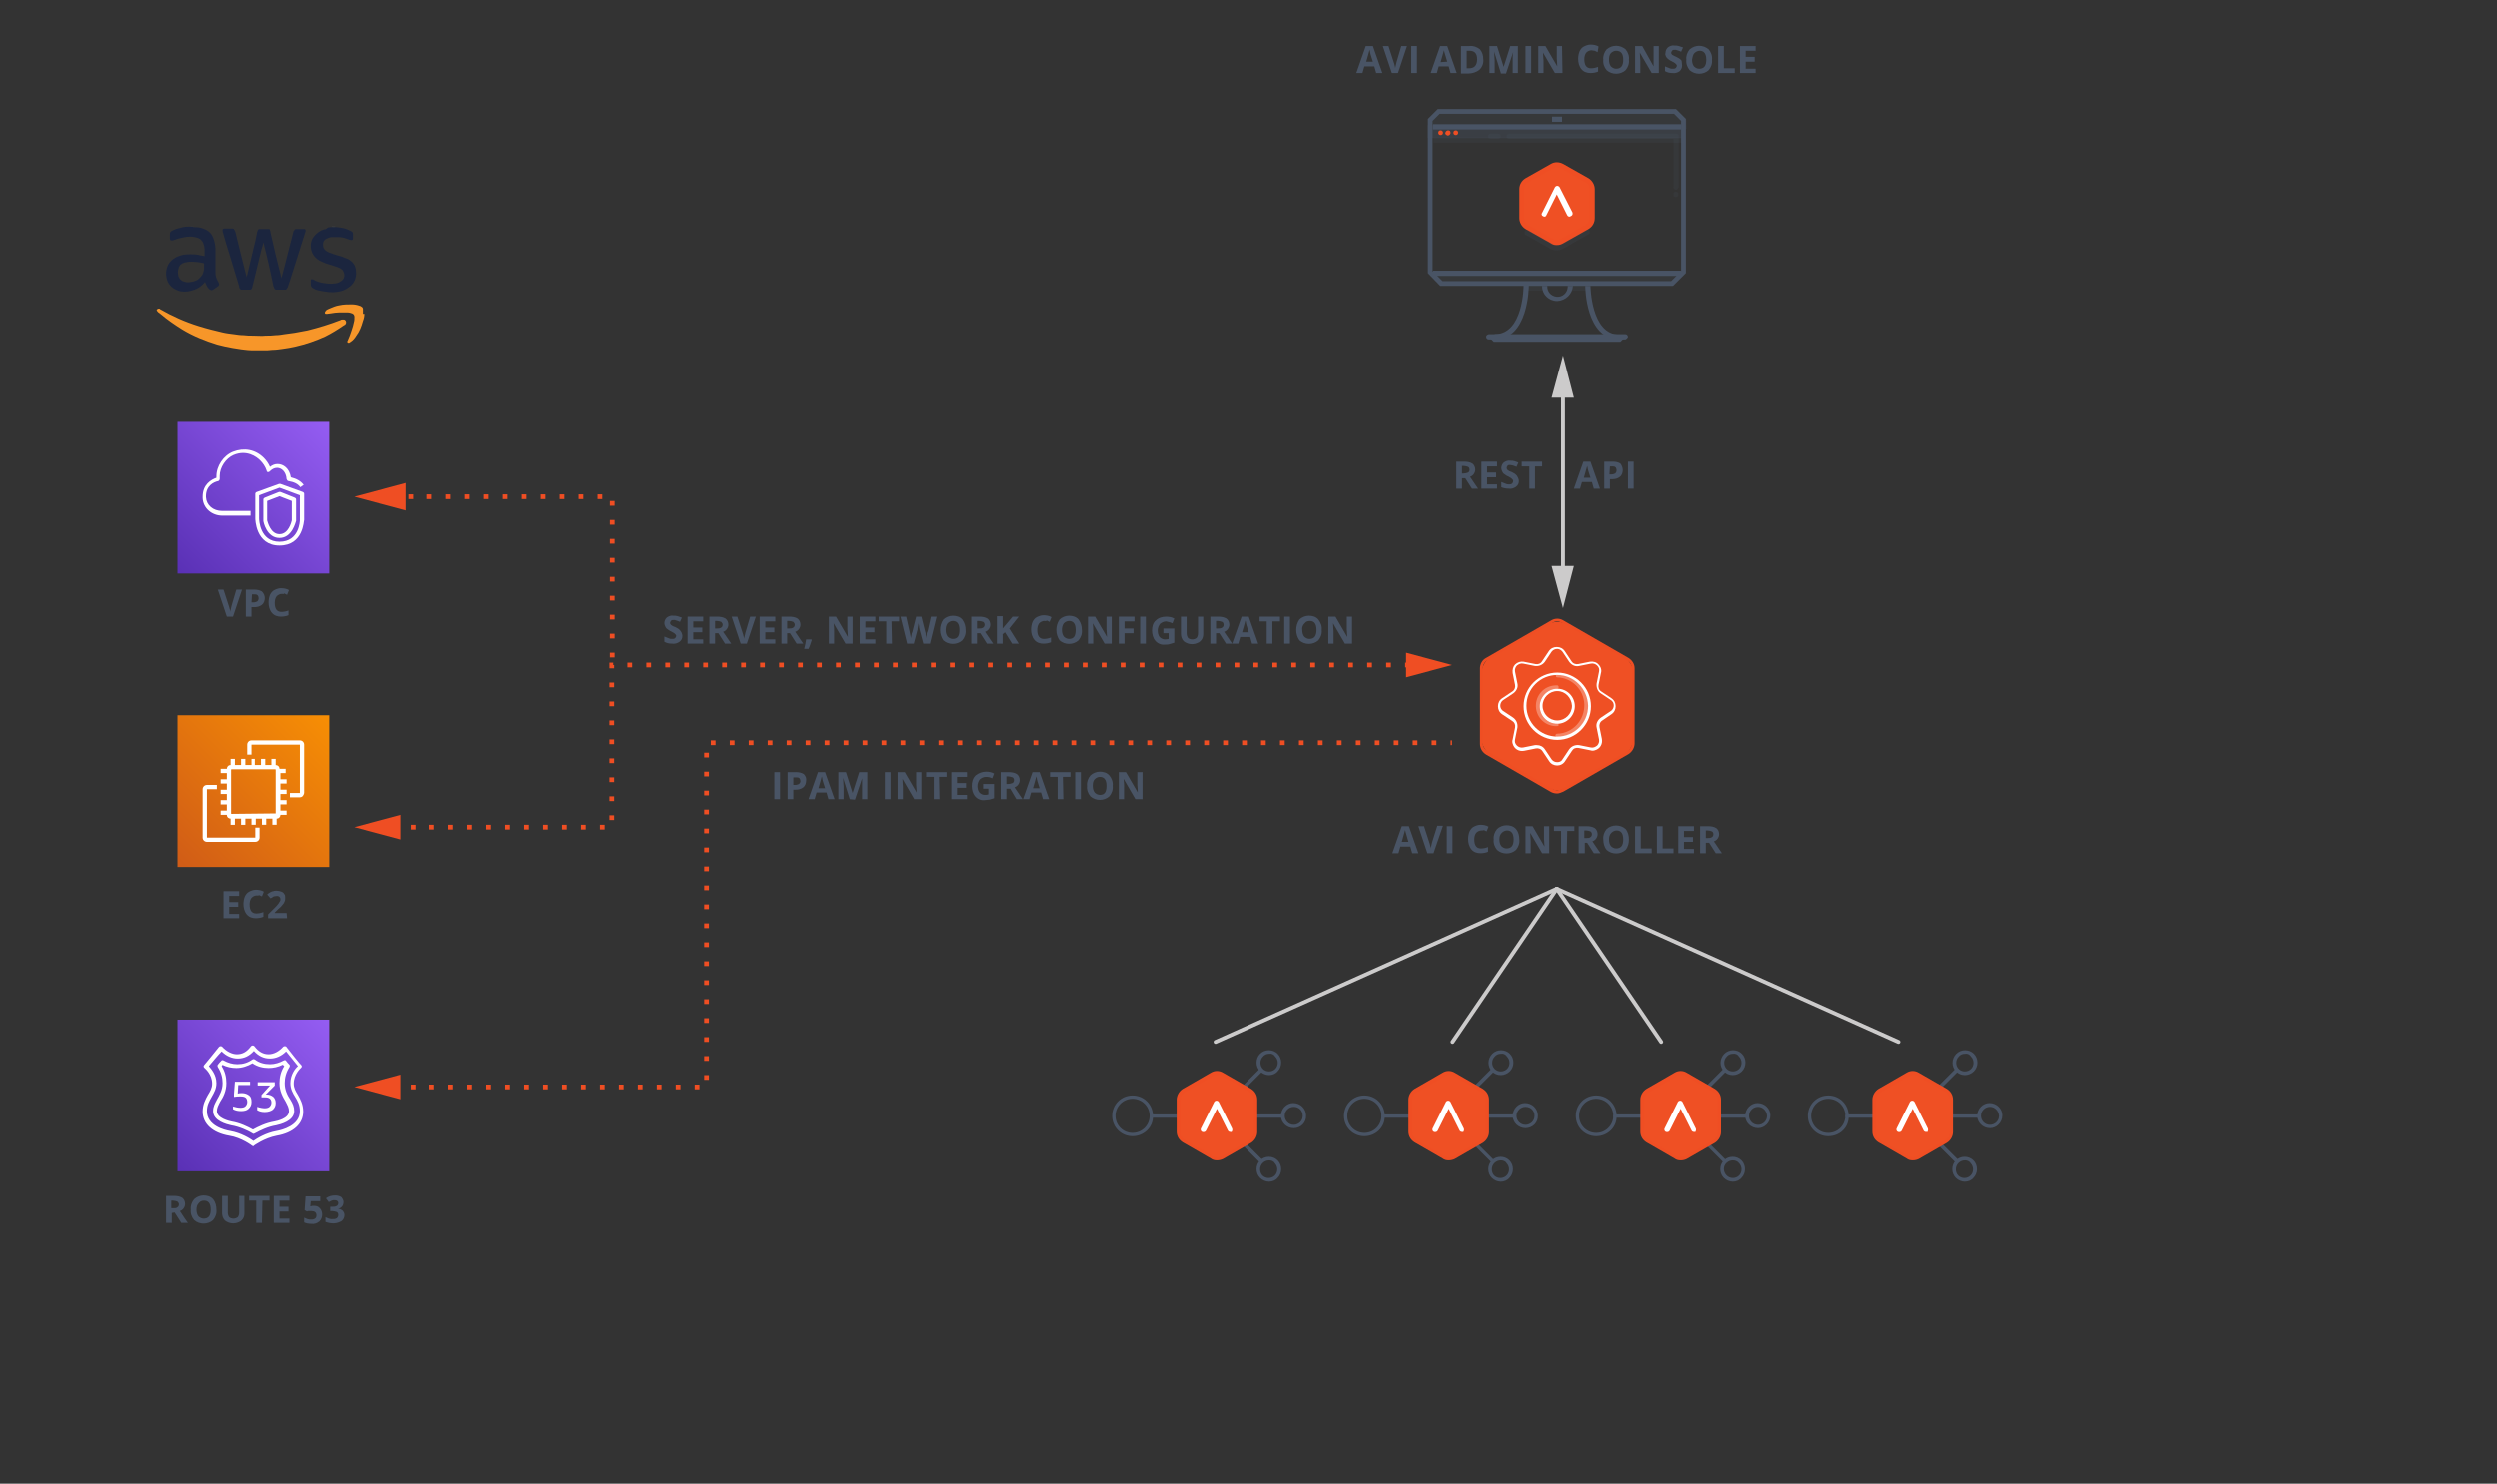 <?xml version="1.0" encoding="utf-8"?>
<!-- Generator: Adobe Illustrator 23.0.2, SVG Export Plug-In . SVG Version: 6.00 Build 0)  -->
<svg version="1.1" id="Layer_1" xmlns="http://www.w3.org/2000/svg" xmlns:xlink="http://www.w3.org/1999/xlink" x="0px" y="0px"
	 viewBox="0 0 526.7 313" style="enable-background:new 0 0 526.7 313;" xml:space="preserve">
<rect x="0" y="0" width="526.7" height="313" fill="#333333" stroke="none"/>
<style type="text/css">
	.st0{fill:#EF5024;}
	.st1{fill:#EF4E23;}
	.st2{fill:#FFFFFF;}
	.st3{opacity:0.3;}
	.st4{opacity:0.15;}
	.st5{fill:#495465;}
	.st6{opacity:0.35;}
	.st7{fill:none;stroke:#CCCBCB;stroke-width:0.82;stroke-linecap:round;stroke-linejoin:round;}
	.st8{fill:none;stroke:#EF4E23;stroke-miterlimit:10;stroke-dasharray:1,3;}
	.st9{fill:#F48536;}
	.st10{fill:#CCCBCB;}
	.st11{clip-path:url(#SVGID_2_);}
	.st12{clip-path:url(#SVGID_4_);fill:#F79629;}
	.st13{clip-path:url(#SVGID_6_);fill:#F79629;}
	.st14{clip-path:url(#SVGID_8_);fill:#F9B261;}
	.st15{clip-path:url(#SVGID_10_);fill:#565D6F;}
	.st16{clip-path:url(#SVGID_12_);fill:#41495E;}
	.st17{clip-path:url(#SVGID_14_);fill:#FCDBB6;}
	.st18{clip-path:url(#SVGID_16_);fill:#FDE4C8;}
	.st19{clip-path:url(#SVGID_18_);fill:#BFC2C9;}
	.st20{clip-path:url(#SVGID_20_);fill:#C4C7CD;}
	.st21{clip-path:url(#SVGID_22_);fill:#7A808E;}
	.st22{clip-path:url(#SVGID_24_);fill:#797E8D;}
	.st23{clip-path:url(#SVGID_26_);fill:#C2C5CB;}
	.st24{clip-path:url(#SVGID_28_);fill:#C2C5CB;}
	.st25{clip-path:url(#SVGID_30_);fill:#1B253E;}
	.st26{clip-path:url(#SVGID_32_);fill:#1B253E;}
	.st27{clip-path:url(#SVGID_34_);fill:#1B253E;}
	.st28{fill:url(#Orange_Gradient_1_);}
	.st29{fill:url(#Purple_Gradient_2_);}
	.st30{fill:url(#Purple_Gradient_3_);}
</style>
<title>Avi-vantage-application-delivery-in-aws-diagram-Figure-1</title>
<path class="st0" d="M312.5,142.3v13.3c0,1.6,0.9,3.1,2.3,3.9l11.5,6.6c1.4,0.8,3.1,0.8,4.5,0l11.5-6.6c1.4-0.8,2.2-2.3,2.3-3.9
	v-13.3c0-1.6-0.9-3.1-2.3-3.9l-11.5-6.6c-1.4-0.8-3.1-0.8-4.5,0l-11.5,6.6C313.3,139.2,312.5,140.7,312.5,142.3z"/>
<path class="st1" d="M328.5,167.4c-0.5,0-0.9-0.1-1.3-0.3l-13.7-7.9c-0.8-0.5-1.3-1.3-1.3-2.3V141c0-0.9,0.5-1.8,1.3-2.2l13.7-7.9
	c0.8-0.5,1.8-0.5,2.6,0l13.7,7.9c0.8,0.5,1.3,1.3,1.3,2.2v15.8c0,0.9-0.5,1.8-1.3,2.3l-13.7,7.9
	C329.3,167.2,328.9,167.4,328.5,167.4z M328.5,131.1c-0.4,0-0.7,0.1-1,0.3l-13.7,7.9c-0.6,0.3-1,1-1,1.7v15.8c0,0.7,0.4,1.3,1,1.7
	l13.7,7.9c0.6,0.4,1.3,0.4,2,0l13.7-7.9c0.6-0.4,1-1,1-1.7V141c0-0.7-0.4-1.4-1-1.7l-13.7-7.9C329.1,131.2,328.8,131.1,328.5,131.1z
	"/>
<path class="st2" d="M328.5,161.5L328.5,161.5c-0.7,0-1.3-0.3-1.7-0.9l-1.4-2.1c-0.3-0.5-0.9-0.7-1.4-0.6l-2.5,0.5
	c-1.1,0.2-2.1-0.4-2.4-1.5c-0.1-0.3-0.1-0.6,0-0.9l0.5-2.5c0.1-0.6-0.1-1.1-0.6-1.4l-2.1-1.4c-0.6-0.4-0.9-1-0.9-1.7
	s0.3-1.3,0.9-1.7l2.1-1.4c0.5-0.3,0.7-0.9,0.6-1.4l-0.5-2.5c-0.1-0.7,0.1-1.4,0.5-1.8c0.5-0.5,1.2-0.7,1.8-0.6l2.5,0.5
	c0.6,0.1,1.1-0.1,1.4-0.6l1.4-2.1c0.4-0.6,1-0.9,1.7-0.9l0,0c0.7,0,1.3,0.3,1.7,0.9l1.4,2.1c0.3,0.5,0.9,0.7,1.4,0.6l2.5-0.5
	c0.7-0.1,1.4,0.1,1.8,0.6c0.5,0.5,0.7,1.2,0.5,1.8l-0.5,2.5c-0.1,0.6,0.1,1.1,0.6,1.4l2.1,1.4c0.6,0.4,0.9,1,0.9,1.7
	s-0.3,1.3-0.9,1.7L338,152c-0.5,0.3-0.7,0.9-0.6,1.4l0.5,2.5c0.2,1.1-0.4,2.1-1.5,2.4c-0.3,0.1-0.6,0.1-0.9,0l-2.5-0.5
	c-0.6-0.1-1.1,0.1-1.4,0.6l-1.4,2.1C329.8,161.2,329.1,161.5,328.5,161.5z M324.2,157.2c0.7,0,1.3,0.3,1.7,0.9l1.4,2.1
	c0.3,0.4,0.7,0.6,1.2,0.6l0,0c0.5,0,0.9-0.2,1.1-0.6l1.4-2.1c0.5-0.7,1.3-1,2.1-0.9l2.5,0.5c0.5,0.1,0.9-0.1,1.3-0.4
	c0.3-0.3,0.5-0.8,0.4-1.3l-0.5-2.5c-0.2-0.8,0.2-1.6,0.9-2.1l2.1-1.4c0.6-0.4,0.8-1.3,0.4-1.9c-0.1-0.1-0.2-0.3-0.4-0.4l-2.1-1.4
	c-0.7-0.4-1-1.3-0.9-2.1l0.5-2.5c0.1-0.5,0-0.9-0.4-1.3c-0.3-0.3-0.8-0.5-1.3-0.4l-2.5,0.5c-0.8,0.2-1.6-0.2-2.1-0.9l-1.4-2.1
	c-0.3-0.4-0.7-0.6-1.1-0.6l0,0c-0.5,0-0.9,0.2-1.2,0.6l-1.4,2.1c-0.5,0.7-1.3,1-2.1,0.9l-2.5-0.5c-0.5-0.1-0.9,0.1-1.3,0.4
	c-0.3,0.3-0.5,0.8-0.4,1.3l0.5,2.5c0.2,0.8-0.2,1.6-0.9,2.1l-2.1,1.4c-0.6,0.4-0.8,1.3-0.4,1.9c0.1,0.1,0.2,0.3,0.4,0.4l2.1,1.4
	c0.7,0.5,1,1.3,0.9,2.1l-0.5,2.5c-0.1,0.5,0,0.9,0.4,1.3c0.3,0.3,0.8,0.5,1.3,0.4l2.5-0.5C323.9,157.2,324,157.2,324.2,157.2
	L324.2,157.2z"/>
<path class="st2" d="M328.5,152.7c-2.1,0-3.7-1.7-3.7-3.7s1.7-3.7,3.7-3.7c2.1,0,3.7,1.7,3.7,3.7l0,0
	C332.2,151,330.5,152.7,328.5,152.7z M328.5,145.8c-1.7,0-3.1,1.4-3.1,3.1c0,1.7,1.4,3.1,3.1,3.1s3.1-1.4,3.1-3.1l0,0
	C331.5,147.2,330.2,145.8,328.5,145.8z"/>
<g class="st3">
	<path class="st2" d="M328.5,153.2c-2.4,0.1-4.4-1.7-4.5-4.1c-0.1-2.4,1.7-4.4,4.1-4.5c0.1,0,0.3,0,0.4,0c0.2,0,0.3,0.2,0.3,0.4
		c0,0.1-0.1,0.2-0.3,0.3c-2,0-3.7,1.6-3.7,3.7s1.6,3.7,3.7,3.7l0,0c0.2,0,0.3,0.1,0.3,0.3C328.8,153.1,328.6,153.2,328.5,153.2
		L328.5,153.2z"/>
</g>
<path class="st2" d="M328.5,156.1c-3.9,0-7.1-3.2-7.1-7.1c0-3.9,3.2-7.1,7.1-7.1s7.1,3.2,7.1,7.1l0,0
	C335.6,152.9,332.4,156.1,328.5,156.1z M328.5,142.4c-3.6,0-6.5,2.9-6.5,6.5s2.9,6.5,6.5,6.5s6.5-2.9,6.5-6.5l0,0
	C334.9,145.3,332,142.4,328.5,142.4L328.5,142.4z"/>
<g class="st3">
	<path class="st2" d="M328.5,155.5c-0.2,0-0.3-0.1-0.4-0.3c0-0.2,0.1-0.3,0.3-0.4h0.1c3.3-0.1,5.8-2.9,5.7-6.2
		c-0.1-3.1-2.6-5.6-5.7-5.7c-0.2,0-0.3-0.1-0.3-0.3s0.1-0.3,0.3-0.3c3.6,0,6.6,2.9,6.6,6.6C335,152.6,332.1,155.5,328.5,155.5z"/>
</g>
<g class="st4">
	<polygon class="st5" points="352.5,60.3 303.9,60.3 301.2,57.7 355.1,57.7 	"/>
</g>
<g class="st4">
	<path class="st5" d="M355.7,25.1l-2.1-2.1h-50.2l-2.1,2.1v2.1h54.5L355.7,25.1L355.7,25.1z"/>
</g>
<g class="st6">
	<rect x="301.2" y="26.4" class="st5" width="53.9" height="2.7"/>
</g>
<path class="st0" d="M321,40.5v5c0,1.1,0.6,2.1,1.5,2.7l4.3,2.5c1,0.5,2.1,0.5,3.1,0l4.3-2.5c1-0.5,1.6-1.6,1.5-2.7v-5
	c0-1.1-0.6-2.1-1.5-2.7l-4.3-2.5c-1-0.6-2.1-0.6-3.1,0l-4.3,2.5C321.6,38.3,321,39.4,321,40.5z"/>
<path class="st1" d="M328.4,51.7c-0.5,0-0.9-0.1-1.3-0.4l-5.3-3c-0.8-0.5-1.3-1.4-1.3-2.3v-6.1c0-1,0.5-1.8,1.3-2.3l5.3-3
	c0.8-0.5,1.8-0.5,2.7,0l5.3,3c0.8,0.5,1.3,1.4,1.3,2.3V46c0,1-0.5,1.8-1.3,2.3l-5.3,3C329.3,51.6,328.9,51.7,328.4,51.7z
	 M328.4,35.3c-0.3,0-0.6,0.1-0.8,0.2l-5.3,3c-0.5,0.3-0.8,0.8-0.8,1.4V46c0,0.6,0.3,1.1,0.8,1.4l5.3,3c0.5,0.3,1.1,0.3,1.6,0l5.3-3
	c0.5-0.3,0.8-0.8,0.8-1.4v-6.1c0-0.6-0.3-1.1-0.8-1.4l-5.3-3C329,35.4,328.7,35.3,328.4,35.3z"/>
<path class="st5" d="M342.9,71.6H314c-0.3,0-0.5-0.3-0.5-0.6c0-0.2,0.2-0.4,0.5-0.5h28.9c0.3,0,0.5,0.3,0.5,0.6
	C343.3,71.3,343.1,71.5,342.9,71.6L342.9,71.6z"/>
<rect x="302.3" y="26.2" class="st5" width="52.3" height="1.1"/>
<rect x="327.4" y="24.6" class="st5" width="2.1" height="1.1"/>
<rect x="302.3" y="57.1" class="st5" width="52.3" height="1.1"/>
<g class="st4">
	<path class="st5" d="M334.9,61.3h-3.6v-1.1h3.6V61.3z M325.8,61.3h-3.6v-1.1h3.6V61.3z"/>
</g>
<path class="st5" d="M315.3,71.6v-1.1c6.1,0,6.1-10.2,6.1-10.3h1.1C322.5,60.7,322.4,71.6,315.3,71.6z"/>
<path class="st5" d="M341.6,71.6c-7.1,0-7.2-10.9-7.2-11.3h1.1c0,0.1,0.1,10.3,6.1,10.3V71.6z"/>
<path class="st5" d="M328.5,63.5c-1.8,0-3.2-1.4-3.2-3.1c0,0,0,0,0-0.1h1.1c-0.1,1.2,0.8,2.2,2,2.3s2.2-0.8,2.3-2c0-0.1,0-0.2,0-0.3
	h1.1C331.7,62,330.3,63.4,328.5,63.5L328.5,63.5z"/>
<path class="st2" d="M331.1,45.7c-0.2,0-0.4-0.1-0.5-0.3l-2.2-4.4l-2.2,4.4c-0.1,0.3-0.4,0.4-0.7,0.2c-0.3-0.1-0.4-0.5-0.2-0.7
	l2.7-5.4c0.2-0.3,0.5-0.4,0.8-0.2c0.1,0,0.1,0.1,0.2,0.2l2.7,5.3c0.1,0.3,0,0.6-0.2,0.7l0,0C331.3,45.6,331.2,45.7,331.1,45.7z"/>
<path class="st5" d="M352.9,60.3h-49.1l-2.6-2.7V25.1l2.1-2.1h50.2l2.1,2.1v32.5L352.9,60.3z M304.3,59.3h48.2l2.1-2.1V25.5
	l-1.5-1.5h-49.4l-1.5,1.5v31.7L304.3,59.3z"/>
<polygon class="st5" points="341.8,72.1 315.1,72.1 314,71 342.9,71 "/>
<path class="st1" d="M303.9,27.5c-0.3,0-0.5,0.2-0.5,0.5s0.2,0.5,0.5,0.5s0.5-0.2,0.5-0.5l0,0C304.4,27.7,304.2,27.5,303.9,27.5z"/>
<path class="st1" d="M305.5,27.5c-0.3,0-0.5,0.2-0.6,0.5s0.2,0.5,0.5,0.6c0.3,0,0.5-0.2,0.6-0.5c0,0,0,0,0-0.1
	C306,27.7,305.8,27.5,305.5,27.5L305.5,27.5z"/>
<path class="st1" d="M307.1,27.5c-0.3,0-0.5,0.2-0.5,0.5s0.2,0.5,0.5,0.5s0.5-0.2,0.5-0.5S307.4,27.5,307.1,27.5L307.1,27.5z"/>
<g class="st4">
	<rect x="302.4" y="29" class="st5" width="52.9" height="1.1"/>
</g>
<g class="st4">
	<path class="st5" d="M353.5,40c-0.3,0-0.5-0.2-0.5-0.5l0,0V29.3h-34.7c-0.3,0-0.5-0.3-0.5-0.6c0-0.2,0.2-0.4,0.5-0.5h35.3
		c0.3,0,0.5,0.2,0.5,0.5v10.7C354,39.7,353.8,40,353.5,40L353.5,40z"/>
</g>
<g class="st4">
	<path class="st5" d="M316.1,29.3h-1.6c-0.3,0-0.6-0.2-0.6-0.5s0.2-0.6,0.5-0.6h0.1h1.6c0.3,0,0.5,0.3,0.5,0.6
		C316.5,29.1,316.3,29.3,316.1,29.3z"/>
</g>
<g class="st4">
	<path class="st5" d="M353.5,41.6c-0.1,0-0.3-0.1-0.4-0.2c-0.1,0-0.1-0.1-0.1-0.2c0-0.1,0-0.1,0-0.2c0-0.1,0-0.1,0-0.2
		c0-0.1,0.1-0.1,0.1-0.2c0.2-0.2,0.4-0.2,0.6-0.1c0.1,0,0.1,0.1,0.2,0.1c0,0,0.1,0.1,0.1,0.2c0,0.1,0,0.1,0,0.2c0,0.1,0,0.1,0,0.2
		c0,0.1-0.1,0.1-0.1,0.2c0,0.1-0.1,0.1-0.2,0.1C353.6,41.6,353.5,41.6,353.5,41.6z"/>
</g>
<g class="st4">
	<path class="st5" d="M328.4,52.8c-0.5,0-0.9-0.1-1.3-0.3l-5.3-3c-0.2-0.2-0.3-0.5-0.1-0.8c0.2-0.2,0.4-0.3,0.7-0.2l5.3,3
		c0.5,0.3,1.1,0.3,1.6,0l5.3-3c0.3-0.1,0.6-0.1,0.7,0.2s0.1,0.6-0.2,0.7l0,0l-5.3,3C329.3,52.7,328.9,52.8,328.4,52.8z"/>
</g>
<path class="st5" d="M290.3,15.4l-0.4-1.4h-2.1l-0.4,1.4h-1.3l2-5.7h1.5l2,5.7H290.3z M289.6,13c-0.4-1.2-0.6-1.9-0.6-2.1
	s-0.1-0.3-0.1-0.4c-0.1,0.3-0.3,1.2-0.7,2.5H289.6z"/>
<path class="st5" d="M295.6,9.7h1.2l-1.9,5.7h-1.3l-1.9-5.7h1.2l1.1,3.4c0.1,0.2,0.1,0.4,0.2,0.7s0.1,0.4,0.1,0.6
	c0.1-0.4,0.2-0.8,0.3-1.3L295.6,9.7z"/>
<path class="st5" d="M297.7,15.4V9.7h1.2v5.7H297.7z"/>
<path class="st5" d="M306,15.4l-0.4-1.4h-2.1l-0.4,1.4h-1.3l2-5.7h1.5l2,5.7H306z M305.3,13l-0.6-2c0-0.2-0.1-0.3-0.1-0.4
	c-0.1,0.3-0.3,1.2-0.7,2.5L305.3,13z"/>
<path class="st5" d="M312.9,12.5c0.1,0.8-0.2,1.6-0.8,2.2c-0.6,0.5-1.5,0.8-2.3,0.8h-1.6V9.7h1.8c0.8-0.1,1.6,0.2,2.2,0.7
	C312.7,11,312.9,11.7,312.9,12.5z M311.6,12.5c0-1.2-0.5-1.8-1.6-1.8h-0.6v3.7h0.5C311,14.4,311.6,13.8,311.6,12.5L311.6,12.5z"/>
<path class="st5" d="M316.6,15.4l-1.4-4.5l0,0c0,0.9,0.1,1.5,0.1,1.8v2.7h-1.1V9.7h1.6l1.4,4.4l0,0l1.4-4.4h1.6v5.7h-1.1v-3.1
	c0-0.2,0-0.6,0.1-1.3l0,0l-1.5,4.5h-1.1V15.4z"/>
<path class="st5" d="M321.8,15.4V9.7h1.2v5.7H321.8z"/>
<path class="st5" d="M329.6,15.4H328l-2.5-4.3l0,0c0,0.8,0.1,1.3,0.1,1.6v2.7h-1.1V9.7h1.5l2.5,4.3l0,0c0-0.7-0.1-1.3-0.1-1.6V9.7
	h1.1L329.6,15.4z"/>
<path class="st5" d="M335.7,10.6c-0.4,0-0.8,0.2-1.1,0.5c-0.3,0.4-0.4,0.9-0.4,1.4c0,1.3,0.5,1.9,1.4,1.9c0.5,0,1-0.1,1.5-0.3v1
	c-0.5,0.2-1,0.3-1.6,0.3c-0.7,0-1.4-0.2-1.9-0.8s-0.7-1.4-0.7-2.2c0-0.5,0.1-1.1,0.3-1.6c0.2-0.4,0.5-0.8,0.9-1s0.9-0.4,1.4-0.4
	c0.6,0,1.2,0.1,1.7,0.4L337,11c-0.2-0.1-0.4-0.2-0.6-0.3C336.1,10.7,335.9,10.6,335.7,10.6z"/>
<path class="st5" d="M343.6,12.6c0.1,0.8-0.2,1.6-0.7,2.2c-1.1,1-2.9,1-4,0c-0.5-0.6-0.8-1.4-0.7-2.2c-0.1-0.8,0.2-1.6,0.7-2.2
	c1.2-1,2.8-1,4,0C343.4,11,343.7,11.8,343.6,12.6z M339.4,12.6c0,0.5,0.1,1,0.4,1.4c0.3,0.3,0.7,0.5,1.1,0.5c1,0,1.5-0.6,1.5-1.9
	s-0.5-1.9-1.5-1.9c-0.4,0-0.8,0.2-1.1,0.5C339.5,11.5,339.4,12,339.4,12.6L339.4,12.6z"/>
<path class="st5" d="M349.9,15.4h-1.5l-2.5-4.3l0,0c0,0.8,0.1,1.3,0.1,1.6v2.7h-1.1V9.7h1.5l2.4,4.3l0,0c0-0.7,0-1.3,0-1.6V9.7h1.1
	V15.4z"/>
<path class="st5" d="M354.8,13.8c0,0.5-0.2,0.9-0.5,1.2c-0.4,0.3-1,0.5-1.5,0.4c-0.6,0-1.1-0.1-1.6-0.4v-1c0.3,0.1,0.7,0.3,1,0.4
	c0.2,0.1,0.5,0.1,0.7,0.1s0.4,0,0.6-0.2c0.1-0.1,0.2-0.3,0.2-0.4c0-0.1,0-0.2-0.1-0.3s-0.2-0.2-0.3-0.3c-0.2-0.1-0.5-0.3-0.7-0.4
	c-0.3-0.1-0.5-0.3-0.8-0.5c-0.2-0.2-0.3-0.3-0.4-0.5s-0.2-0.5-0.1-0.7c0-0.5,0.2-0.9,0.5-1.2c0.4-0.3,0.9-0.5,1.4-0.4
	c0.3,0,0.6,0,0.9,0.1s0.6,0.2,0.9,0.3l-0.4,0.9c-0.2-0.1-0.5-0.2-0.8-0.3c-0.2-0.1-0.4-0.1-0.6-0.1s-0.4,0-0.5,0.2
	c-0.1,0.1-0.2,0.3-0.2,0.4c0,0.1,0,0.2,0.1,0.3s0.1,0.2,0.2,0.2c0.2,0.1,0.5,0.3,0.8,0.4c0.4,0.2,0.8,0.4,1.1,0.8
	C354.7,13.1,354.8,13.5,354.8,13.8z"/>
<path class="st5" d="M361.1,12.6c0.1,0.8-0.2,1.6-0.7,2.2c-1.1,1-2.9,1-4,0c-0.5-0.6-0.8-1.4-0.7-2.2c-0.1-0.8,0.2-1.6,0.7-2.2
	c1.2-1,2.8-1,4,0C360.9,11,361.2,11.8,361.1,12.6z M356.9,12.6c0,0.5,0.1,1,0.4,1.4c0.3,0.3,0.7,0.5,1.1,0.5c1,0,1.5-0.6,1.5-1.9
	s-0.5-1.9-1.4-1.9c-0.4,0-0.8,0.2-1.1,0.5C357.1,11.5,357,12,356.9,12.6L356.9,12.6z"/>
<path class="st5" d="M362.4,15.4V9.7h1.2v4.7h2.3v1H362.4z"/>
<path class="st5" d="M370.3,15.4H367V9.7h3.3v1h-2.1V12h1.9v1h-1.9v1.5h2.1V15.4z"/>
<path class="st5" d="M144,134.2c0,0.5-0.2,0.9-0.6,1.2c-0.4,0.3-1,0.5-1.6,0.4c-0.6,0-1.1-0.1-1.6-0.4v-1.1c0.3,0.1,0.7,0.3,1,0.4
	c0.2,0.1,0.5,0.1,0.7,0.1s0.4,0,0.6-0.2c0.1-0.1,0.2-0.3,0.2-0.4c0-0.1,0-0.2-0.1-0.3s-0.2-0.2-0.3-0.3c-0.2-0.1-0.5-0.3-0.7-0.4
	c-0.3-0.1-0.5-0.3-0.8-0.5c-0.2-0.1-0.3-0.3-0.4-0.5c-0.1-0.2-0.2-0.5-0.2-0.7c0-0.5,0.2-0.9,0.5-1.2c0.4-0.3,0.9-0.5,1.4-0.4
	c0.3,0,0.6,0,0.9,0.1c0.3,0.1,0.6,0.2,0.9,0.3l-0.4,0.9c-0.2-0.1-0.5-0.2-0.8-0.3c-0.2-0.1-0.4-0.1-0.6-0.1c-0.2,0-0.4,0-0.5,0.2
	c-0.1,0.1-0.2,0.3-0.2,0.4c0,0.1,0,0.2,0.1,0.3s0.1,0.2,0.2,0.2c0.2,0.2,0.5,0.3,0.8,0.4c0.4,0.2,0.8,0.4,1.1,0.8
	C143.9,133.5,144,133.9,144,134.2z"/>
<path class="st5" d="M148.4,135.8h-3.3v-5.7h3.3v1h-2.1v1.3h1.9v1h-1.9v1.5h2.1V135.8z"/>
<path class="st5" d="M150.9,133.6v2.2h-1.2v-5.7h1.7c0.6,0,1.2,0.1,1.7,0.4c0.4,0.3,0.6,0.8,0.6,1.3c0,0.3-0.1,0.6-0.3,0.9
	c-0.2,0.3-0.5,0.5-0.8,0.6l1.7,2.5H153l-1.4-2.2H150.9z M150.9,132.6h0.4c0.3,0,0.6,0,0.9-0.2c0.2-0.1,0.3-0.4,0.3-0.6
	c0-0.2-0.1-0.4-0.3-0.6c-0.3-0.1-0.6-0.2-0.9-0.2h-0.4V132.6z"/>
<path class="st5" d="M158.3,130.1h1.2l-1.9,5.7h-1.3l-1.9-5.7h1.2l1.1,3.4c0.1,0.2,0.1,0.4,0.2,0.7s0.1,0.4,0.1,0.6
	c0.1-0.4,0.2-0.8,0.3-1.3L158.3,130.1z"/>
<path class="st5" d="M163.6,135.8h-3.3v-5.7h3.3v1h-2.1v1.3h1.9v1h-1.9v1.5h2.1V135.8z"/>
<path class="st5" d="M166.1,133.6v2.2h-1.2v-5.7h1.7c0.6,0,1.2,0.1,1.7,0.4c0.4,0.3,0.6,0.8,0.6,1.3c0,0.3-0.1,0.6-0.3,0.9
	c-0.2,0.3-0.5,0.5-0.8,0.6c0.9,1.3,1.4,2.1,1.7,2.5h-1.4l-1.4-2.2H166.1z M166.1,132.6h0.4c0.3,0,0.6,0,0.9-0.2
	c0.2-0.1,0.3-0.4,0.3-0.6c0-0.2-0.1-0.4-0.3-0.6c-0.3-0.1-0.6-0.2-0.9-0.2h-0.4V132.6z"/>
<path class="st5" d="M171.3,135c-0.2,0.6-0.4,1.3-0.7,1.9h-0.9c0.2-0.7,0.3-1.4,0.4-2h1.1L171.3,135z"/>
<path class="st5" d="M179.9,135.8h-1.5l-2.5-4.3l0,0c0.1,0.8,0.1,1.3,0.1,1.6v2.7h-1.1v-5.7h1.5l2.5,4.3l0,0c0-0.7-0.1-1.3-0.1-1.6
	v-2.7h1.1V135.8z"/>
<path class="st5" d="M184.7,135.8h-3.3v-5.7h3.3v1h-2.1v1.3h1.9v1h-1.9v1.5h2.1V135.8z"/>
<path class="st5" d="M188.2,135.8H187v-4.7h-1.6v-1h4.3v1h-1.6L188.2,135.8z"/>
<path class="st5" d="M196.2,135.8h-1.4l-0.8-3c0-0.1-0.1-0.3-0.1-0.7c-0.1-0.3-0.1-0.6-0.1-0.7c0,0.2-0.1,0.5-0.1,0.7
	c-0.1,0.3-0.1,0.5-0.1,0.7l-0.8,3h-1.4l-1.4-5.7h1.2l0.7,3.1c0.1,0.6,0.2,1.1,0.3,1.5c0-0.1,0-0.4,0.1-0.7c0-0.2,0.1-0.5,0.2-0.7
	l0.8-3.2h1.1l0.8,3.2c0.1,0.2,0.1,0.4,0.1,0.6c0.1,0.3,0.1,0.6,0.1,0.8c0-0.2,0.1-0.5,0.1-0.8s0.1-0.6,0.2-0.7l0.7-3.1h1.2
	L196.2,135.8z"/>
<path class="st5" d="M203.7,132.9c0.1,0.8-0.2,1.6-0.7,2.2c-1.1,1-2.9,1-4,0c-0.9-1.3-0.9-3.1,0-4.4c0.5-0.5,1.3-0.8,2-0.8
	s1.5,0.2,2,0.8C203.5,131.4,203.7,132.1,203.7,132.9z M199.5,132.9c0,0.5,0.1,1,0.4,1.4c0.3,0.3,0.7,0.5,1.1,0.5
	c1,0,1.4-0.6,1.4-1.9s-0.5-1.9-1.4-1.9c-0.4,0-0.8,0.2-1.1,0.5C199.6,131.9,199.5,132.4,199.5,132.9z"/>
<path class="st5" d="M206.1,133.6v2.2h-1.2v-5.7h1.7c0.6,0,1.2,0.1,1.7,0.4c0.4,0.3,0.6,0.8,0.6,1.3c0,0.3-0.1,0.6-0.3,0.9
	c-0.2,0.3-0.5,0.5-0.8,0.6l1.7,2.5h-1.3l-1.4-2.2H206.1z M206.1,132.6h0.4c0.3,0,0.6,0,0.9-0.2c0.2-0.1,0.3-0.4,0.3-0.6
	c0-0.2-0.1-0.5-0.3-0.6c-0.3-0.1-0.6-0.2-0.9-0.2h-0.4V132.6z"/>
<path class="st5" d="M214.9,135.8h-1.4l-1.5-2.4l-0.5,0.4v2h-1.2V130h1.2v2.6l0.5-0.6l1.6-1.9h1.3l-2,2.5L214.9,135.8z"/>
<path class="st5" d="M220.3,131c-0.4,0-0.8,0.2-1.1,0.5c-0.3,0.4-0.4,0.9-0.4,1.4c0,1.3,0.5,1.9,1.4,1.9c0.5,0,1-0.1,1.5-0.3v1
	c-0.5,0.2-1,0.3-1.6,0.3c-0.7,0-1.4-0.2-1.9-0.8s-0.7-1.4-0.7-2.2c0-0.5,0.1-1.1,0.3-1.6c0.2-0.4,0.5-0.8,0.9-1s0.9-0.4,1.4-0.4
	c0.6,0,1.2,0.1,1.7,0.4l-0.4,1c-0.2-0.1-0.4-0.2-0.6-0.3C220.7,131.1,220.5,131,220.3,131z"/>
<path class="st5" d="M228.2,132.9c0.1,0.8-0.2,1.6-0.7,2.2c-1.1,1-2.9,1-4,0c-0.9-1.3-0.9-3.1,0-4.4c0.5-0.5,1.3-0.8,2-0.8
	s1.5,0.2,2,0.8C228,131.4,228.2,132.1,228.2,132.9z M224,132.9c0,0.5,0.1,1,0.4,1.4c0.3,0.3,0.7,0.5,1.1,0.5c1,0,1.4-0.6,1.4-1.9
	s-0.5-1.9-1.4-1.9c-0.4,0-0.8,0.2-1.1,0.5C224.1,131.9,224,132.4,224,132.9L224,132.9z"/>
<path class="st5" d="M234.5,135.8H233l-2.5-4.3l0,0c0.1,0.8,0.1,1.3,0.1,1.6v2.7h-1.1v-5.7h1.5l2.5,4.3l0,0c0-0.7-0.1-1.3-0.1-1.6
	v-2.7h1.1V135.8z"/>
<path class="st5" d="M237.2,135.8H236v-5.7h3.3v1h-2.1v1.5h1.9v1h-1.9V135.8z"/>
<path class="st5" d="M240.5,135.8v-5.7h1.2v5.7H240.5z"/>
<path class="st5" d="M245.4,132.6h2.3v3c-0.3,0.1-0.7,0.2-1,0.3s-0.7,0.1-1,0.1c-0.7,0.1-1.5-0.2-2-0.8s-0.7-1.4-0.7-2.2
	s0.2-1.6,0.8-2.1c0.6-0.6,1.4-0.8,2.2-0.8c0.6,0,1.2,0.1,1.7,0.4l-0.4,1c-0.4-0.2-0.8-0.3-1.3-0.4c-0.5,0-0.9,0.2-1.3,0.5
	c-0.3,0.4-0.5,0.9-0.5,1.4s0.1,1,0.4,1.4c0.3,0.3,0.7,0.5,1.1,0.5c0.3,0,0.5,0,0.8-0.1v-1.2h-1.1V132.6z"/>
<path class="st5" d="M253.8,130.1v3.7c0,0.4-0.1,0.8-0.3,1.1s-0.5,0.6-0.8,0.7c-0.4,0.2-0.8,0.3-1.3,0.3c-0.6,0-1.2-0.2-1.7-0.6
	c-0.4-0.4-0.6-1-0.6-1.5v-3.7h1.2v3.5c0,0.4,0.1,0.7,0.3,1c0.2,0.2,0.6,0.3,0.9,0.3c0.3,0,0.6-0.1,0.9-0.3c0.2-0.3,0.3-0.6,0.3-1
	v-3.5H253.8z"/>
<path class="st5" d="M256.5,133.6v2.2h-1.2v-5.7h1.7c0.6,0,1.2,0.1,1.7,0.4c0.4,0.3,0.6,0.8,0.6,1.3c0,0.3-0.1,0.6-0.3,0.9
	c-0.2,0.3-0.5,0.5-0.8,0.6l1.7,2.5h-1.3l-1.4-2.2H256.5z M256.5,132.6h0.4c0.3,0,0.6,0,0.9-0.2c0.2-0.1,0.3-0.4,0.3-0.6
	c0-0.2-0.1-0.5-0.3-0.6c-0.3-0.1-0.6-0.2-0.9-0.2h-0.4V132.6z"/>
<path class="st5" d="M264.1,135.8l-0.4-1.4h-2.1l-0.4,1.4h-1.3l2-5.7h1.5l2,5.7H264.1z M263.4,133.4c-0.4-1.2-0.6-1.9-0.6-2.1
	s-0.1-0.3-0.1-0.4c-0.1,0.3-0.3,1.2-0.7,2.5H263.4z"/>
<path class="st5" d="M268.4,135.8h-1.2v-4.7h-1.5v-1h4.3v1h-1.6L268.4,135.8z"/>
<path class="st5" d="M270.9,135.8v-5.7h1.2v5.7H270.9z"/>
<path class="st5" d="M278.8,132.9c0.1,0.8-0.2,1.6-0.7,2.2c-1.1,1-2.9,1-4,0c-0.9-1.3-0.9-3.1,0-4.4c0.5-0.5,1.3-0.8,2-0.8
	s1.5,0.2,2,0.8C278.6,131.4,278.9,132.1,278.8,132.9z M274.7,132.9c0,0.5,0.1,1,0.4,1.4c0.3,0.3,0.7,0.5,1.1,0.5
	c1,0,1.5-0.6,1.5-1.9s-0.5-1.9-1.4-1.9c-0.4,0-0.8,0.1-1.1,0.5C274.8,131.9,274.6,132.4,274.7,132.9L274.7,132.9z"/>
<path class="st5" d="M285.2,135.8h-1.5l-2.5-4.3l0,0c0,0.8,0.1,1.3,0.1,1.6v2.7h-1.1v-5.7h1.5l2.5,4.3l0,0c0-0.7-0.1-1.3-0.1-1.6
	v-2.7h1.1V135.8z"/>
<path class="st5" d="M163.4,168.6v-5.7h1.2v5.7H163.4z"/>
<path class="st5" d="M170.1,164.7c0,0.5-0.2,1.1-0.6,1.4c-0.5,0.4-1.1,0.5-1.6,0.5h-0.5v2h-1.2v-5.7h1.8c0.6,0,1.1,0.1,1.6,0.4
	C170,163.7,170.2,164.2,170.1,164.7z M167.4,165.6h0.4c0.3,0,0.6-0.1,0.8-0.2c0.2-0.2,0.3-0.4,0.3-0.6c0-0.2-0.1-0.5-0.2-0.6
	c-0.2-0.2-0.5-0.2-0.7-0.2h-0.6V165.6z"/>
<path class="st5" d="M174.8,168.6l-0.4-1.4h-2.1l-0.4,1.4h-1.3l2-5.7h1.5l2,5.7H174.8z M174.1,166.3c-0.4-1.2-0.6-1.9-0.6-2.1
	s-0.1-0.3-0.1-0.4c-0.1,0.3-0.3,1.2-0.7,2.5H174.1z"/>
<path class="st5" d="M179.3,168.6l-1.4-4.5l0,0c0,0.9,0.1,1.5,0.1,1.8v2.7h-1.1v-5.7h1.6l1.4,4.4l0,0l1.4-4.4h1.7v5.7h-1.1v-2.7
	c0-0.1,0-0.3,0-0.4s0-0.6,0-1.3l0,0l-1.5,4.5L179.3,168.6z"/>
<path class="st5" d="M186.7,168.6v-5.7h1.2v5.7H186.7z"/>
<path class="st5" d="M194.4,168.6h-1.5l-2.5-4.3l0,0c0,0.8,0.1,1.3,0.1,1.6v2.7h-1.1v-5.7h1.5l2.5,4.3l0,0c0-0.7-0.1-1.3-0.1-1.6
	v-2.7h1.1V168.6z"/>
<path class="st5" d="M198.2,168.6H197v-4.7h-1.6v-1h4.3v1h-1.6L198.2,168.6z"/>
<path class="st5" d="M204,168.6h-3.3v-5.7h3.3v1h-2.1v1.3h1.9v1h-1.9v1.5h2.1V168.6z"/>
<path class="st5" d="M207.4,165.4h2.3v3c-0.3,0.1-0.7,0.2-1,0.3c-0.3,0-0.7,0.1-1,0.1c-0.7,0.1-1.5-0.2-2-0.8s-0.7-1.4-0.7-2.2
	s0.2-1.6,0.8-2.2c0.6-0.5,1.4-0.8,2.2-0.8c0.6,0,1.2,0.1,1.7,0.4l-0.4,1c-0.4-0.2-0.8-0.3-1.3-0.3s-0.9,0.2-1.3,0.5
	c-0.3,0.4-0.5,0.9-0.5,1.4s0.1,1,0.4,1.4c0.3,0.3,0.7,0.5,1.1,0.5c0.3,0,0.5,0,0.8-0.1v-1.2h-1.1V165.4z"/>
<path class="st5" d="M212.3,166.4v2.2h-1.2v-5.7h1.7c0.6,0,1.2,0.1,1.7,0.4c0.4,0.3,0.6,0.8,0.6,1.3c0,0.3-0.1,0.6-0.3,0.9
	c-0.2,0.3-0.5,0.5-0.8,0.6c0.9,1.3,1.4,2.1,1.7,2.5h-1.3l-1.3-2.2H212.3z M212.3,165.4h0.4c0.3,0,0.6-0.1,0.9-0.2
	c0.2-0.1,0.3-0.4,0.3-0.6c0-0.2-0.1-0.5-0.3-0.6c-0.3-0.1-0.6-0.2-0.9-0.2h-0.4V165.4z"/>
<path class="st5" d="M220,168.6l-0.4-1.4h-2.1l-0.4,1.4h-1.3l2-5.7h1.5l2,5.7H220z M219.3,166.3c-0.4-1.2-0.6-1.9-0.6-2.1
	s-0.1-0.3-0.1-0.4c-0.1,0.3-0.3,1.2-0.7,2.5H219.3z"/>
<path class="st5" d="M224.3,168.6h-1.2v-4.7h-1.6v-1h4.3v1h-1.6L224.3,168.6z"/>
<path class="st5" d="M226.8,168.6v-5.7h1.2v5.7H226.8z"/>
<path class="st5" d="M234.7,165.8c0.1,0.8-0.2,1.6-0.7,2.2c-1.1,1-2.9,1-4,0c-0.5-0.6-0.8-1.4-0.7-2.2c-0.1-0.8,0.2-1.6,0.7-2.2
	c0.5-0.5,1.3-0.8,2-0.8s1.5,0.2,2,0.8C234.5,164.2,234.8,165,234.7,165.8z M230.5,165.8c0,0.5,0.1,1,0.4,1.4
	c0.3,0.3,0.7,0.5,1.1,0.5c1,0,1.4-0.6,1.4-1.9s-0.5-1.9-1.4-1.9c-0.4,0-0.8,0.2-1.1,0.5C230.6,164.7,230.5,165.2,230.5,165.8z"/>
<path class="st5" d="M241,168.6h-1.5l-2.5-4.3l0,0c0.1,0.8,0.1,1.3,0.1,1.6v2.7H236v-5.7h1.5l2.5,4.3l0,0c0-0.7-0.1-1.3-0.1-1.6
	v-2.7h1.1V168.6z"/>
<path class="st5" d="M49.8,124.4H51l-1.9,5.7h-1.3l-1.9-5.7h1.2l1.1,3.4c0.1,0.2,0.1,0.4,0.2,0.7c0.1,0.2,0.1,0.4,0.1,0.6
	c0.1-0.4,0.2-0.8,0.3-1.3L49.8,124.4z"/>
<path class="st5" d="M55.8,126.2c0,0.5-0.2,1.1-0.6,1.4c-0.5,0.4-1.1,0.5-1.6,0.5H53v2h-1.2v-5.7h1.8c0.6,0,1.1,0.1,1.6,0.4
	C55.6,125.2,55.8,125.7,55.8,126.2z M53,127.1h0.4c0.3,0,0.6-0.1,0.8-0.2c0.2-0.2,0.3-0.4,0.3-0.7c0-0.2-0.1-0.5-0.2-0.6
	c-0.2-0.2-0.5-0.2-0.7-0.2h-0.5L53,127.1z"/>
<path class="st5" d="M59.4,125.3c-0.4,0-0.8,0.2-1.1,0.5c-0.3,0.4-0.4,0.9-0.4,1.4c0,1.3,0.5,1.9,1.4,1.9c0.5,0,1-0.1,1.5-0.3v1
	c-0.5,0.2-1,0.3-1.6,0.3c-0.7,0-1.4-0.2-1.9-0.8s-0.7-1.4-0.7-2.2c0-0.5,0.1-1.1,0.3-1.6c0.2-0.4,0.5-0.8,0.9-1s0.9-0.4,1.4-0.4
	c0.6,0,1.2,0.1,1.7,0.4l-0.4,1c-0.2-0.1-0.4-0.2-0.6-0.3C59.8,125.4,59.6,125.3,59.4,125.3z"/>
<path class="st5" d="M50.4,193.7h-3.3V188h3.3v1h-2.1v1.3h1.9v1h-1.9v1.5h2.1V193.7z"/>
<path class="st5" d="M54.1,188.9c-0.4,0-0.8,0.2-1.1,0.5c-0.3,0.4-0.4,0.9-0.4,1.4c0,1.3,0.5,1.9,1.4,1.9c0.5,0,1-0.1,1.5-0.3v1
	c-0.5,0.2-1,0.3-1.6,0.3c-0.7,0-1.4-0.2-1.9-0.8s-0.7-1.4-0.7-2.2c0-0.5,0.1-1.1,0.3-1.6c0.2-0.4,0.5-0.8,0.9-1s0.9-0.4,1.4-0.4
	c0.6,0,1.2,0.1,1.7,0.4l-0.4,1c-0.2-0.1-0.4-0.2-0.7-0.3C54.6,189,54.4,188.9,54.1,188.9z"/>
<path class="st5" d="M60.5,193.7h-4v-0.8l1.4-1.4c0.3-0.3,0.6-0.6,0.8-0.9c0.1-0.2,0.2-0.3,0.3-0.5c0.1-0.1,0.1-0.3,0.1-0.4
	c0-0.2-0.1-0.4-0.2-0.5c-0.1-0.1-0.3-0.2-0.5-0.2s-0.4,0.1-0.7,0.1c-0.2,0.1-0.4,0.3-0.7,0.4l-0.7-0.8c0.2-0.2,0.5-0.4,0.7-0.5
	s0.4-0.2,0.6-0.2c0.2-0.1,0.5-0.1,0.7-0.1c0.3,0,0.7,0.1,1,0.2c0.3,0.1,0.5,0.3,0.6,0.5c0.2,0.2,0.2,0.5,0.2,0.8s0,0.5-0.1,0.7
	c-0.1,0.3-0.2,0.5-0.4,0.7c-0.3,0.4-0.6,0.7-1,1l-0.7,0.7v0.1h2.5L60.5,193.7z"/>
<path class="st5" d="M36.2,255.9v2.1H35v-5.7h1.7c0.6,0,1.2,0.1,1.7,0.4c0.4,0.3,0.6,0.8,0.6,1.3c0,0.3-0.1,0.6-0.3,0.9
	c-0.2,0.3-0.5,0.5-0.8,0.6c0.8,1.3,1.4,2.1,1.7,2.5h-1.4l-1.4-2.2L36.2,255.9z M36.2,254.9h0.4c0.3,0,0.6,0,0.8-0.2
	c0.2-0.1,0.3-0.4,0.3-0.6c0-0.2-0.1-0.4-0.3-0.6c-0.3-0.1-0.6-0.2-0.9-0.2h-0.4v1.6H36.2z"/>
<path class="st5" d="M45.6,255.2c0.1,0.8-0.2,1.6-0.7,2.2c-1.1,1-2.9,1-4,0c-0.5-0.6-0.8-1.4-0.7-2.2c-0.1-0.8,0.2-1.6,0.7-2.2
	c0.5-0.5,1.3-0.8,2-0.8s1.5,0.2,2,0.8C45.4,253.6,45.6,254.4,45.6,255.2z M41.4,255.2c0,0.5,0.1,1,0.4,1.4c0.3,0.3,0.7,0.5,1.1,0.5
	c1,0,1.5-0.6,1.5-1.9s-0.5-1.9-1.4-1.9c-0.4,0-0.8,0.1-1.1,0.5C41.5,254.2,41.4,254.7,41.4,255.2z"/>
<path class="st5" d="M51.5,252.3v3.7c0,0.4-0.1,0.8-0.3,1.1c-0.2,0.3-0.5,0.6-0.8,0.7c-0.4,0.2-0.8,0.3-1.3,0.3
	c-0.6,0-1.2-0.2-1.7-0.6c-0.4-0.4-0.6-1-0.6-1.5v-3.7H48v3.5c0,0.4,0.1,0.7,0.3,1c0.2,0.2,0.6,0.3,0.9,0.3c0.3,0,0.6-0.1,0.9-0.3
	c0.2-0.3,0.3-0.6,0.3-1v-3.5L51.5,252.3z"/>
<path class="st5" d="M55.2,258H54v-4.7h-1.5v-1h4.3v1h-1.5L55.2,258L55.2,258z"/>
<path class="st5" d="M61,258h-3.3v-5.7H61v1h-2.1v1.3h1.9v1h-1.9v1.5H61V258z"/>
<path class="st5" d="M66.1,254.4c0.5,0,1,0.1,1.3,0.5c0.3,0.3,0.5,0.8,0.5,1.3c0,0.6-0.2,1.1-0.6,1.5c-0.5,0.4-1.1,0.6-1.7,0.5
	c-0.5,0-1.1-0.1-1.5-0.3v-1c0.2,0.1,0.5,0.2,0.7,0.3c0.3,0.1,0.5,0.1,0.8,0.1c0.7,0,1.1-0.3,1.1-0.9s-0.4-0.9-1.1-0.9
	c-0.2,0-0.3,0-0.5,0c-0.1,0-0.3,0-0.4,0.1l-0.5-0.3l0.2-2.9h3.1v1h-2l-0.1,1.1h0.1C65.7,254.4,65.9,254.4,66.1,254.4z"/>
<path class="st5" d="M72.4,253.6c0,0.3-0.1,0.7-0.3,0.9c-0.2,0.3-0.6,0.5-0.9,0.5l0,0c0.4,0,0.7,0.2,1,0.4c0.2,0.2,0.4,0.6,0.4,0.9
	c0,0.5-0.2,1-0.6,1.3c-0.5,0.3-1.1,0.5-1.7,0.5s-1.1-0.1-1.7-0.3v-1c0.2,0.1,0.5,0.2,0.7,0.3c0.3,0.1,0.5,0.1,0.8,0.1s0.6,0,0.9-0.2
	c0.2-0.2,0.3-0.4,0.3-0.7c0-0.2-0.1-0.5-0.3-0.6c-0.3-0.1-0.7-0.2-1-0.2h-0.4v-0.9H70c0.3,0,0.7,0,1-0.2c0.2-0.1,0.3-0.4,0.3-0.6
	c0-0.4-0.3-0.6-0.8-0.6c-0.2,0-0.4,0-0.6,0.1s-0.4,0.2-0.6,0.3l-0.6-0.8c0.5-0.4,1.2-0.6,1.9-0.6c0.5,0,1,0.1,1.4,0.4
	C72.2,252.9,72.4,253.2,72.4,253.6z"/>
<path class="st5" d="M308.4,100.9v2.2h-1.2v-5.7h1.7c0.6,0,1.2,0.1,1.7,0.4c0.4,0.3,0.6,0.8,0.6,1.3c0,0.3-0.1,0.6-0.3,0.9
	c-0.2,0.3-0.5,0.5-0.8,0.6c0.9,1.3,1.4,2.1,1.7,2.5h-1.3l-1.4-2.2C309.1,100.9,308.4,100.9,308.4,100.9z M308.4,99.9h0.4
	c0.3,0,0.6-0.1,0.9-0.2c0.2-0.1,0.3-0.4,0.3-0.6s-0.1-0.5-0.3-0.6c-0.3-0.1-0.6-0.2-0.9-0.2h-0.4V99.9z"/>
<path class="st5" d="M315.8,103.1h-3.3v-5.7h3.3v1h-2.1v1.3h1.9v1h-1.9v1.5h2.1V103.1z"/>
<path class="st5" d="M320.4,101.5c0,0.5-0.2,0.9-0.6,1.2c-0.4,0.3-1,0.5-1.5,0.4c-0.6,0-1.1-0.1-1.6-0.3v-1.1c0.3,0.1,0.7,0.3,1,0.4
	c0.2,0.1,0.5,0.1,0.7,0.1s0.4,0,0.6-0.2c0.1-0.1,0.2-0.3,0.2-0.5c0-0.1,0-0.2-0.1-0.3c-0.1-0.1-0.2-0.2-0.3-0.3
	c-0.2-0.1-0.5-0.3-0.7-0.4c-0.3-0.1-0.5-0.3-0.8-0.5c-0.2-0.1-0.3-0.3-0.4-0.5s-0.2-0.5-0.2-0.7c0-0.5,0.2-0.9,0.5-1.2
	c0.4-0.3,0.9-0.5,1.4-0.4c0.3,0,0.6,0,0.9,0.1s0.6,0.2,0.8,0.3l-0.4,0.9c-0.2-0.1-0.5-0.2-0.8-0.3c-0.2,0-0.4-0.1-0.6-0.1
	s-0.4,0-0.5,0.2c-0.2,0.2-0.2,0.5-0.1,0.7c0.1,0.1,0.1,0.2,0.2,0.2c0.2,0.2,0.5,0.3,0.8,0.4c0.4,0.2,0.8,0.4,1.1,0.8
	C320.3,100.9,320.4,101.2,320.4,101.5z"/>
<path class="st5" d="M323.8,103.1h-1.2v-4.7H321v-1h4.3v1h-1.5V103.1z"/>
<path class="st5" d="M336.2,103.1l-0.4-1.4h-2.1l-0.4,1.4H332l2-5.7h1.5l2,5.7H336.2z M335.5,100.8c-0.4-1.2-0.6-1.9-0.6-2.1
	c0-0.1-0.1-0.3-0.1-0.4c-0.1,0.3-0.3,1.2-0.7,2.5H335.5z"/>
<path class="st5" d="M342.3,99.2c0,0.5-0.2,1.1-0.6,1.4c-0.5,0.4-1.1,0.5-1.6,0.5h-0.5v2h-1.2v-5.7h1.8c0.6,0,1.1,0.1,1.6,0.4
	C342.1,98.2,342.3,98.7,342.3,99.2z M339.5,100.1h0.4c0.3,0,0.6-0.1,0.8-0.2c0.2-0.2,0.3-0.4,0.3-0.7c0-0.2-0.1-0.5-0.2-0.6
	c-0.2-0.2-0.5-0.2-0.7-0.2h-0.5L339.5,100.1L339.5,100.1z"/>
<path class="st5" d="M343.4,103.1v-5.7h1.2v5.7H343.4z"/>
<path class="st5" d="M297.9,180l-0.4-1.4h-2.1L295,180h-1.3l2-5.7h1.5l2,5.7H297.9z M297.1,177.6l-0.6-2.1c0-0.2-0.1-0.3-0.1-0.4
	c-0.1,0.3-0.3,1.1-0.7,2.5H297.1z"/>
<path class="st5" d="M303.2,174.2h1.2l-2,5.8h-1.3l-1.9-5.7h1.2l1.1,3.4c0.1,0.2,0.1,0.4,0.2,0.7s0.1,0.4,0.1,0.6
	c0.1-0.4,0.2-0.8,0.3-1.3L303.2,174.2z"/>
<path class="st5" d="M305.2,180v-5.7h1.2v5.7H305.2z"/>
<path class="st5" d="M312.5,175.2c-0.4,0-0.8,0.2-1.1,0.5c-0.3,0.4-0.4,0.9-0.4,1.4c0,1.3,0.5,1.9,1.4,1.9c0.5,0,1-0.1,1.5-0.3v1
	c-0.5,0.2-1,0.3-1.6,0.3c-0.7,0-1.4-0.2-1.9-0.8s-0.7-1.4-0.7-2.2c0-0.5,0.1-1.1,0.3-1.6c0.2-0.4,0.5-0.8,0.9-1s0.9-0.4,1.4-0.4
	c0.6,0,1.2,0.1,1.7,0.4l-0.4,1c-0.2-0.1-0.4-0.2-0.6-0.3C313,175.2,312.8,175.2,312.5,175.2z"/>
<path class="st5" d="M320.5,177.1c0.1,0.8-0.2,1.6-0.7,2.2c-1.1,1-2.9,1-4,0c-0.5-0.6-0.8-1.4-0.7-2.2c-0.1-0.8,0.2-1.6,0.7-2.2
	c0.5-0.5,1.3-0.8,2-0.8s1.5,0.2,2,0.8C320.3,175.5,320.5,176.3,320.5,177.1z M316.3,177.1c0,0.5,0.1,1,0.4,1.4
	c0.3,0.3,0.7,0.5,1.1,0.5c1,0,1.5-0.6,1.5-1.9s-0.5-1.9-1.4-1.9c-0.4,0-0.8,0.2-1.1,0.5C316.4,176.1,316.3,176.6,316.3,177.1z"/>
<path class="st5" d="M326.8,180h-1.5l-2.5-4.3l0,0c0,0.8,0.1,1.3,0.1,1.6v2.7h-1.1v-5.7h1.5l2.5,4.3l0,0c0-0.7-0.1-1.3-0.1-1.6v-2.7
	h1.1V180z"/>
<path class="st5" d="M330.5,180h-1.2v-4.7h-1.5v-1h4.3v1h-1.5L330.5,180z"/>
<path class="st5" d="M334.3,177.8v2.2H333v-5.7h1.7c0.6,0,1.2,0.1,1.7,0.4c0.4,0.3,0.6,0.8,0.6,1.3c0,0.3-0.1,0.6-0.3,0.9
	c-0.2,0.3-0.5,0.5-0.8,0.6c0.9,1.3,1.4,2.1,1.7,2.5h-1.4l-1.4-2.2H334.3z M334.3,176.8h0.4c0.3,0,0.6,0,0.8-0.2
	c0.2-0.1,0.3-0.4,0.3-0.6c0-0.2-0.1-0.5-0.3-0.6c-0.3-0.1-0.6-0.2-0.9-0.2h-0.4v1.6H334.3z"/>
<path class="st5" d="M343.6,177.1c0,0.8-0.2,1.6-0.7,2.2c-1.1,1-2.9,1-4,0c-0.5-0.6-0.7-1.4-0.7-2.2c-0.1-0.8,0.2-1.6,0.7-2.2
	c1.1-1,2.9-1,4,0C343.4,175.5,343.6,176.3,343.6,177.1z M339.4,177.1c0,0.5,0.1,1,0.4,1.4c0.3,0.3,0.7,0.5,1.1,0.5
	c1,0,1.5-0.6,1.5-1.9s-0.5-1.9-1.4-1.9c-0.4,0-0.8,0.2-1.1,0.5C339.5,176.1,339.4,176.6,339.4,177.1L339.4,177.1z"/>
<path class="st5" d="M344.9,180v-5.7h1.2v4.7h2.3v1H344.9z"/>
<path class="st5" d="M349.5,180v-5.7h1.2v4.7h2.3v1H349.5z"/>
<path class="st5" d="M357.3,180H354v-5.7h3.3v1h-2.1v1.3h1.9v1h-1.9v1.5h2.1V180z"/>
<path class="st5" d="M359.8,177.8v2.2h-1.2v-5.7h1.7c0.6,0,1.2,0.1,1.7,0.4c0.4,0.3,0.6,0.8,0.6,1.3c0,0.3-0.1,0.6-0.3,0.9
	c-0.2,0.3-0.5,0.5-0.8,0.6c0.9,1.3,1.4,2.1,1.7,2.5h-1.3l-1.4-2.2H359.8z M359.8,176.8h0.4c0.3,0,0.6,0,0.9-0.2
	c0.2-0.1,0.3-0.4,0.3-0.6c0-0.2-0.1-0.5-0.3-0.6c-0.3-0.1-0.6-0.2-0.9-0.2h-0.4V176.8z"/>
<path class="st5" d="M272.9,238c-1.5,0-2.7-1.2-2.7-2.6c0-1.5,1.2-2.7,2.6-2.7c1.5,0,2.7,1.2,2.7,2.6l0,0
	C275.6,236.8,274.4,238,272.9,238L272.9,238z M272.9,233.5c-1,0-1.9,0.8-1.9,1.9c0,1,0.8,1.9,1.9,1.9c1,0,1.9-0.8,1.9-1.9l0,0
	C274.8,234.3,274,233.5,272.9,233.5L272.9,233.5z"/>
<path class="st5" d="M238.9,239.7c-2.4,0-4.3-1.9-4.3-4.3s1.9-4.3,4.3-4.3c2.4,0,4.3,1.9,4.3,4.3
	C243.3,237.8,241.3,239.7,238.9,239.7z M238.9,231.8c-2,0-3.6,1.6-3.6,3.6s1.6,3.6,3.6,3.6s3.6-1.6,3.6-3.6l0,0
	C242.5,233.4,240.9,231.8,238.9,231.8z"/>
<path class="st5" d="M248.3,235.8h-5.4c-0.2,0-0.4-0.1-0.4-0.3s0.1-0.4,0.3-0.4h0.1h5.4c0.2,0,0.4,0.1,0.4,0.3s-0.1,0.4-0.3,0.4
	C248.4,235.8,248.3,235.8,248.3,235.8z"/>
<path class="st5" d="M270.5,235.8H265c-0.2,0-0.4-0.1-0.4-0.3s0.1-0.4,0.3-0.4h0.1h5.4c0.2,0,0.4,0.1,0.4,0.3
	S270.8,235.7,270.5,235.8L270.5,235.8L270.5,235.8z"/>
<path class="st5" d="M267.7,226.8c-0.7,0-1.4-0.3-1.9-0.8c-1-1-1-2.7,0-3.7s2.7-1,3.7,0s1,2.7,0,3.7l0,0
	C269.1,226.5,268.4,226.8,267.7,226.8z M267.7,222.3c-0.5,0-1,0.2-1.3,0.6c-0.7,0.7-0.7,1.9,0,2.6c0.7,0.7,1.9,0.7,2.6,0l0,0
	c0.7-0.7,0.7-1.9,0-2.6l0,0C268.7,222.4,268.2,222.2,267.7,222.3z"/>
<path class="st5" d="M262.5,229.7c-0.1,0-0.2,0-0.3-0.1c-0.2-0.2-0.2-0.4,0-0.6l3.5-3.5c0.1-0.2,0.4-0.2,0.5,0l0,0
	c0.2,0.2,0.2,0.4,0,0.6l-3.5,3.5C262.7,229.7,262.6,229.7,262.5,229.7z"/>
<path class="st5" d="M267.7,249.3c-0.7,0-1.4-0.3-1.9-0.8l0,0c-1-1-1-2.7,0-3.7s2.7-1,3.7,0s1,2.7,0,3.7
	C269.1,249,268.4,249.3,267.7,249.3z M267.7,244.8c-1,0-1.9,0.8-1.9,1.9c0,0.5,0.2,1,0.5,1.3l0,0c0.7,0.7,1.9,0.7,2.6,0
	s0.7-1.9,0-2.6C268.7,245,268.2,244.8,267.7,244.8z"/>
<path class="st5" d="M266,245.3c-0.1,0-0.2,0-0.3-0.1l-3.5-3.5c-0.1-0.2-0.1-0.4,0-0.6c0.1-0.1,0.4-0.1,0.5,0l3.5,3.5
	c0.2,0.2,0.2,0.4,0,0.6C266.2,245.2,266.1,245.3,266,245.3z"/>
<path class="st0" d="M248.6,232.4v6c0,1,0.5,2,1.4,2.5l5.2,3c0.9,0.5,2,0.5,2.9,0l5.2-3c0.9-0.5,1.5-1.5,1.5-2.5v-6
	c0-1-0.6-2-1.5-2.5l-5.2-3c-0.9-0.5-2-0.5-2.9,0l-5.2,3C249.1,230.4,248.6,231.3,248.6,232.4z"/>
<path class="st1" d="M256.7,244.8c-0.5,0-0.9-0.1-1.3-0.4l-5.9-3.4c-0.8-0.5-1.3-1.3-1.3-2.3V232c0-0.9,0.5-1.8,1.3-2.3l5.9-3.4
	c0.8-0.5,1.8-0.5,2.6,0l5.9,3.4c0.8,0.5,1.3,1.3,1.3,2.3v6.8c0,0.9-0.5,1.8-1.3,2.3l-5.9,3.4C257.6,244.7,257.1,244.8,256.7,244.8z
	 M256.7,226.8c-0.3,0-0.6,0.1-0.9,0.3l-5.9,3.4c-0.6,0.3-0.9,1-0.9,1.6v6.8c0,0.7,0.4,1.3,0.9,1.6l5.9,3.4c0.6,0.3,1.3,0.3,1.9,0
	l5.9-3.4c0.6-0.3,0.9-1,0.9-1.6V232c0-0.7-0.4-1.3-0.9-1.6l-5.9-3.4C257.3,226.8,257,226.7,256.7,226.8L256.7,226.8z"/>
<path class="st2" d="M259.5,238.8c-0.2,0-0.4-0.1-0.5-0.3l-2.3-4.6l-2.3,4.6c-0.1,0.3-0.5,0.4-0.8,0.3c-0.3-0.1-0.4-0.5-0.3-0.7l0,0
	l2.8-5.6c0.1-0.2,0.3-0.3,0.5-0.3l0,0c0.2,0,0.4,0.1,0.5,0.3l2.8,5.6c0.1,0.3,0,0.6-0.2,0.8l0,0
	C259.7,238.7,259.6,238.8,259.5,238.8z"/>
<path class="st5" d="M321.8,238c-1.5,0-2.7-1.2-2.7-2.6c0-1.5,1.2-2.7,2.6-2.7c1.5,0,2.7,1.2,2.7,2.6l0,0
	C324.5,236.8,323.3,238,321.8,238L321.8,238z M321.8,233.5c-1,0-1.9,0.8-1.9,1.9c0,1,0.8,1.9,1.9,1.9c1,0,1.9-0.8,1.9-1.9l0,0
	C323.7,234.3,322.9,233.5,321.8,233.5L321.8,233.5z"/>
<path class="st5" d="M287.8,239.7c-2.4,0-4.3-1.9-4.3-4.3c0-2.4,1.9-4.3,4.3-4.3s4.3,1.9,4.3,4.3
	C292.2,237.8,290.2,239.7,287.8,239.7z M287.8,231.8c-2,0-3.6,1.6-3.6,3.6s1.6,3.6,3.6,3.6s3.6-1.6,3.6-3.6l0,0
	C291.4,233.4,289.8,231.8,287.8,231.8z"/>
<path class="st5" d="M297.2,235.8h-5.4c-0.2,0-0.4-0.1-0.4-0.3s0.1-0.4,0.3-0.4h0.1h5.4c0.2,0,0.4,0.1,0.4,0.3s-0.1,0.4-0.3,0.4
	C297.3,235.8,297.3,235.8,297.2,235.8z"/>
<path class="st5" d="M319.4,235.8H314c-0.2,0-0.4-0.1-0.4-0.3s0.1-0.4,0.3-0.4h0.1h5.4c0.2,0,0.4,0.1,0.4,0.3s-0.1,0.4-0.3,0.4
	C319.5,235.8,319.5,235.8,319.4,235.8L319.4,235.8z"/>
<path class="st5" d="M316.6,226.8c-1.5,0-2.6-1.2-2.6-2.6c0-0.7,0.3-1.4,0.8-1.9c1-1,2.7-1,3.7,0s1,2.7,0,3.7l0,0
	C318,226.5,317.3,226.8,316.6,226.8z M316.6,222.3c-0.5,0-1,0.2-1.3,0.6c-0.7,0.7-0.7,1.9,0,2.6l0,0c0.7,0.7,1.9,0.7,2.6,0l0,0
	c0.7-0.7,0.7-1.9,0-2.6l0,0C317.6,222.4,317.1,222.2,316.6,222.3z"/>
<path class="st5" d="M311.4,229.7c-0.1,0-0.2,0-0.3-0.1c-0.2-0.2-0.2-0.4,0-0.6l3.5-3.5c0.1-0.2,0.4-0.2,0.5,0l0,0
	c0.2,0.2,0.2,0.4,0,0.6l-3.5,3.5C311.6,229.7,311.5,229.7,311.4,229.7z"/>
<path class="st5" d="M316.6,249.3c-0.7,0-1.4-0.3-1.9-0.8l0,0c-1-1-1-2.7,0-3.7s2.7-1,3.7,0s1,2.7,0,3.7
	C318,249,317.3,249.3,316.6,249.3z M316.6,244.8c-1,0-1.9,0.8-1.9,1.9c0,0.5,0.2,1,0.5,1.3l0,0c0.7,0.7,1.9,0.7,2.6,0s0.7-1.9,0-2.6
	C317.6,245,317.1,244.8,316.6,244.8z"/>
<path class="st5" d="M314.9,245.3c-0.1,0-0.2,0-0.3-0.1l-3.5-3.5c-0.2-0.1-0.2-0.4,0-0.5c0.1-0.2,0.4-0.2,0.5,0l0,0l3.5,3.5
	c0.2,0.2,0.2,0.4,0,0.6C315.1,245.2,315,245.3,314.9,245.3z"/>
<path class="st0" d="M297.5,232.4v6c0,1,0.6,2,1.5,2.5l5.2,3c0.9,0.5,2,0.5,2.9,0l5.2-3c0.9-0.5,1.5-1.5,1.5-2.5v-6
	c0-1-0.6-2-1.5-2.5l-5.2-3c-0.9-0.5-2-0.5-2.9,0l-5.2,3C298,230.4,297.5,231.3,297.5,232.4z"/>
<path class="st1" d="M305.6,244.8c-0.5,0-0.9-0.1-1.3-0.4l-5.9-3.4c-0.8-0.5-1.3-1.3-1.3-2.3V232c0-0.9,0.5-1.8,1.3-2.3l5.9-3.4
	c0.8-0.5,1.8-0.5,2.6,0l5.9,3.4c0.8,0.5,1.3,1.3,1.3,2.3v6.8c0,0.9-0.5,1.8-1.3,2.3l-5.9,3.4C306.5,244.7,306,244.8,305.6,244.8z
	 M305.6,226.8c-0.3,0-0.6,0.1-0.9,0.3l-5.9,3.4c-0.6,0.3-0.9,1-0.9,1.6v6.8c0,0.7,0.4,1.3,0.9,1.6l5.9,3.4c0.6,0.3,1.3,0.3,1.9,0
	l5.9-3.4c0.6-0.3,0.9-1,0.9-1.6V232c0-0.7-0.4-1.3-0.9-1.6l-5.9-3.4C306.2,226.8,305.9,226.7,305.6,226.8L305.6,226.8z"/>
<path class="st2" d="M308.4,238.8c-0.2,0-0.4-0.1-0.5-0.3l-2.3-4.6l-2.3,4.6c-0.1,0.3-0.5,0.4-0.8,0.3c-0.3-0.1-0.4-0.5-0.3-0.7l0,0
	l2.8-5.6c0.1-0.2,0.3-0.3,0.5-0.3l0,0c0.2,0,0.4,0.1,0.5,0.3l2.8,5.6c0.1,0.3,0,0.6-0.2,0.8l0,0
	C308.6,238.7,308.5,238.8,308.4,238.8z"/>
<path class="st5" d="M370.8,238c-1.5,0-2.7-1.2-2.7-2.6c0-1.5,1.2-2.7,2.6-2.7c1.5,0,2.7,1.2,2.7,2.6l0,0
	C373.4,236.8,372.2,238,370.8,238L370.8,238z M370.8,233.5c-1,0-1.9,0.8-1.9,1.9c0,1,0.8,1.9,1.9,1.9c1,0,1.9-0.8,1.9-1.9l0,0
	C372.6,234.3,371.8,233.5,370.8,233.5L370.8,233.5z"/>
<path class="st5" d="M336.7,239.7c-2.4,0-4.3-1.9-4.3-4.3c0-2.4,1.9-4.3,4.3-4.3s4.3,1.9,4.3,4.3
	C341.1,237.8,339.1,239.7,336.7,239.7L336.7,239.7z M336.7,231.8c-2,0-3.6,1.6-3.6,3.6s1.6,3.6,3.6,3.6s3.6-1.6,3.6-3.6l0,0
	C340.3,233.4,338.7,231.8,336.7,231.8z"/>
<path class="st5" d="M346.1,235.8h-5.4c-0.2,0-0.4-0.1-0.4-0.3s0.1-0.4,0.3-0.4h0.1h5.4c0.2,0,0.4,0.1,0.4,0.3s-0.1,0.4-0.3,0.4
	C346.2,235.8,346.2,235.8,346.1,235.8z"/>
<path class="st5" d="M368.3,235.8h-5.4c-0.2,0-0.4-0.1-0.4-0.3s0.1-0.4,0.3-0.4h0.1h5.4c0.2,0,0.4,0.1,0.4,0.3s-0.1,0.4-0.3,0.4
	H368.3z"/>
<path class="st5" d="M365.5,226.8c-1.5,0-2.6-1.2-2.6-2.6c0-0.7,0.3-1.4,0.8-1.9c1-1,2.7-1,3.7,0s1,2.7,0,3.7l0,0
	C366.9,226.5,366.2,226.8,365.5,226.8z M365.5,222.3c-0.5,0-1,0.2-1.3,0.6c-0.7,0.7-0.7,1.9,0,2.6l0,0c0.7,0.7,1.9,0.7,2.6,0l0,0
	c0.7-0.7,0.7-1.9,0-2.6l0,0C366.5,222.4,366,222.2,365.5,222.3z"/>
<path class="st5" d="M360.3,229.7c-0.1,0-0.2,0-0.3-0.1c-0.2-0.2-0.2-0.4,0-0.6l3.5-3.5c0.1-0.2,0.4-0.2,0.5,0l0,0
	c0.2,0.2,0.2,0.4,0,0.6l-3.5,3.5C360.5,229.7,360.4,229.7,360.3,229.7z"/>
<path class="st5" d="M365.5,249.3c-0.7,0-1.4-0.3-1.9-0.8l0,0c-1-1-1-2.7,0-3.7s2.7-1,3.7,0s1,2.7,0,3.7
	C366.9,249,366.2,249.3,365.5,249.3z M365.5,244.8c-1,0-1.9,0.8-1.9,1.8c0,0.5,0.2,1,0.6,1.4l0,0c0.7,0.7,1.9,0.7,2.6,0
	s0.7-1.9,0-2.6C366.5,245,366,244.8,365.5,244.8L365.5,244.8z"/>
<path class="st5" d="M363.8,245.3c-0.1,0-0.2,0-0.3-0.1l-3.5-3.5c-0.2-0.1-0.2-0.4,0-0.5c0.1-0.2,0.4-0.2,0.5,0l0,0l3.5,3.5
	c0.2,0.2,0.2,0.4,0,0.6C364,245.2,363.9,245.3,363.8,245.3z"/>
<path class="st0" d="M346.4,232.4v6c0,1,0.6,2,1.5,2.5l5.2,3c0.9,0.5,2,0.5,2.9,0l5.2-3c0.9-0.5,1.5-1.5,1.5-2.5v-6
	c0-1-0.6-2-1.5-2.5l-5.2-3c-0.9-0.5-2-0.5-2.9,0l-5.2,3C346.9,230.4,346.4,231.3,346.4,232.4z"/>
<path class="st1" d="M354.5,244.8c-0.5,0-0.9-0.1-1.3-0.4l-5.9-3.4c-0.8-0.5-1.3-1.3-1.3-2.3V232c0-0.9,0.5-1.8,1.3-2.3l5.9-3.4
	c0.8-0.5,1.8-0.5,2.6,0l5.9,3.4c0.8,0.5,1.3,1.3,1.3,2.3v6.8c0,0.9-0.5,1.8-1.3,2.3l-5.9,3.4C355.4,244.7,355,244.8,354.5,244.8z
	 M354.5,226.8c-0.3,0-0.6,0.1-0.9,0.3l-5.9,3.4c-0.6,0.3-0.9,1-0.9,1.6v6.8c0,0.7,0.4,1.3,0.9,1.6l5.9,3.4c0.6,0.3,1.3,0.3,1.9,0
	l5.9-3.4c0.6-0.3,0.9-1,0.9-1.6V232c0-0.7-0.4-1.3-0.9-1.6l-5.9-3.4C355.1,226.8,354.8,226.7,354.5,226.8L354.5,226.8z"/>
<path class="st2" d="M357.3,238.8c-0.2,0-0.4-0.1-0.5-0.3l-2.3-4.6l-2.3,4.6c-0.1,0.3-0.5,0.4-0.8,0.3c-0.3-0.1-0.4-0.5-0.3-0.7l0,0
	l2.8-5.6c0.1-0.2,0.3-0.3,0.5-0.3l0,0c0.2,0,0.4,0.1,0.5,0.3l2.8,5.6c0.1,0.3,0,0.6-0.2,0.8l0,0
	C357.5,238.7,357.4,238.8,357.3,238.8z"/>
<path class="st5" d="M419.7,238c-1.5,0-2.7-1.2-2.7-2.6c0-1.5,1.2-2.7,2.6-2.7c1.5,0,2.7,1.2,2.7,2.6l0,0
	C422.3,236.8,421.1,238,419.7,238L419.7,238z M419.7,233.5c-1,0-1.9,0.8-1.9,1.9c0,1,0.8,1.9,1.9,1.9c1,0,1.9-0.8,1.9-1.9l0,0
	C421.5,234.3,420.7,233.5,419.7,233.5L419.7,233.5z"/>
<path class="st5" d="M385.6,239.7c-2.4,0-4.3-1.9-4.3-4.3c0-2.4,1.9-4.3,4.3-4.3s4.3,1.9,4.3,4.3C390,237.8,388.1,239.7,385.6,239.7
	C385.7,239.7,385.7,239.7,385.6,239.7z M385.6,231.8c-2,0-3.6,1.6-3.6,3.6s1.6,3.6,3.6,3.6s3.6-1.6,3.6-3.6l0,0
	C389.2,233.4,387.6,231.8,385.6,231.8z"/>
<path class="st5" d="M395,235.8h-5.4c-0.2,0-0.4-0.1-0.4-0.3s0.1-0.4,0.3-0.4h0.1h5.4c0.2,0,0.4,0.1,0.4,0.3s-0.1,0.4-0.3,0.4H395z"
	/>
<path class="st5" d="M417.2,235.8h-5.4c-0.2,0-0.4-0.1-0.4-0.3s0.1-0.4,0.3-0.4h0.1h5.4c0.2,0,0.4,0.1,0.4,0.3s-0.1,0.4-0.3,0.4
	C417.3,235.8,417.2,235.8,417.2,235.8z"/>
<path class="st5" d="M414.4,226.8c-1.5,0-2.6-1.2-2.6-2.6c0-0.7,0.3-1.4,0.8-1.9c1-1,2.7-1,3.7,0s1,2.7,0,3.7l0,0
	C415.8,226.5,415.1,226.8,414.4,226.8z M414.4,222.3c-0.5,0-1,0.2-1.3,0.6c-0.7,0.7-0.7,1.9,0,2.6l0,0c0.7,0.7,1.9,0.7,2.6,0l0,0
	c0.7-0.7,0.7-1.9,0-2.6C415.4,222.4,414.9,222.2,414.4,222.3z"/>
<path class="st5" d="M409.2,229.7c-0.1,0-0.2,0-0.3-0.1c-0.2-0.2-0.2-0.4,0-0.6l3.5-3.5c0.1-0.2,0.4-0.2,0.5,0l0,0
	c0.2,0.2,0.2,0.4,0,0.6l-3.5,3.5C409.4,229.7,409.3,229.7,409.2,229.7z"/>
<path class="st5" d="M414.4,249.3c-0.7,0-1.4-0.3-1.9-0.8l0,0c-1-1-1-2.7,0-3.7s2.7-1,3.7,0s1,2.7,0,3.7
	C415.8,249,415.1,249.3,414.4,249.3z M414.4,244.8c-1,0-1.9,0.8-1.9,1.9c0,0.5,0.2,1,0.5,1.3l0,0c0.7,0.7,1.9,0.7,2.6,0
	s0.7-1.9,0-2.6C415.4,245,414.9,244.8,414.4,244.8z"/>
<path class="st5" d="M412.7,245.3c-0.1,0-0.2,0-0.3-0.1l-3.5-3.5c-0.1-0.2-0.1-0.4,0-0.6c0.1-0.1,0.4-0.1,0.5,0l3.5,3.5
	c0.2,0.2,0.2,0.4,0,0.6C412.9,245.2,412.8,245.3,412.7,245.3z"/>
<path class="st0" d="M395.3,232.4v6c0,1,0.6,2,1.5,2.5l5.2,3c0.9,0.5,2,0.5,2.9,0l5.2-3c0.9-0.5,1.5-1.5,1.5-2.5v-6
	c0-1-0.6-2-1.5-2.5l-5.2-3c-0.9-0.5-2-0.5-2.9,0l-5.2,3C395.8,230.4,395.3,231.3,395.3,232.4z"/>
<path class="st1" d="M403.4,244.8c-0.5,0-0.9-0.1-1.3-0.4l-5.9-3.4c-0.8-0.5-1.3-1.3-1.3-2.3V232c0-0.9,0.5-1.8,1.3-2.3l5.9-3.4
	c0.8-0.5,1.8-0.5,2.6,0l5.9,3.4c0.8,0.5,1.3,1.3,1.3,2.3v6.8c0,0.9-0.5,1.8-1.3,2.3l-5.9,3.4C404.3,244.7,403.9,244.8,403.4,244.8z
	 M403.4,226.8c-0.3,0-0.6,0.1-0.9,0.3l-5.9,3.4c-0.6,0.3-0.9,1-0.9,1.6v6.8c0,0.7,0.4,1.3,0.9,1.6l5.9,3.4c0.6,0.3,1.3,0.3,1.9,0
	l5.9-3.4c0.6-0.3,0.9-1,0.9-1.6V232c0-0.7-0.4-1.3-0.9-1.6l-5.9-3.4C404,226.8,403.7,226.7,403.4,226.8L403.4,226.8z"/>
<path class="st2" d="M406.2,238.8c-0.2,0-0.4-0.1-0.5-0.3l-2.3-4.6l-2.3,4.6c-0.1,0.3-0.5,0.4-0.8,0.3c-0.3-0.1-0.4-0.5-0.3-0.7l0,0
	l2.8-5.6c0.1-0.2,0.3-0.3,0.5-0.3l0,0c0.2,0,0.4,0.1,0.5,0.3l2.8,5.6c0.1,0.3,0,0.6-0.2,0.8l0,0
	C406.4,238.7,406.3,238.8,406.2,238.8z"/>
<line class="st7" x1="328.4" y1="187.5" x2="306.4" y2="219.8"/>
<line class="st7" x1="328.4" y1="187.5" x2="350.4" y2="219.8"/>
<line class="st7" x1="328.4" y1="187.5" x2="256.4" y2="219.8"/>
<line class="st7" x1="328.4" y1="187.5" x2="400.4" y2="219.8"/>
<polyline class="st8" points="82.6,174.5 129.1,174.5 129.1,140.3 298.3,140.3 "/>
<polygon class="st1" points="84.4,177.1 74.7,174.5 84.4,171.9 "/>
<polygon class="st1" points="296.6,142.9 306.3,140.3 296.6,137.7 "/>
<polyline class="st8" points="82.6,229.3 149.1,229.3 149.1,156.7 306.3,156.7 "/>
<polygon class="st1" points="84.4,231.9 74.7,229.3 84.4,226.7 "/>
<polyline class="st8" points="129.2,138.7 129.2,104.8 83.5,104.8 "/>
<polygon class="st1" points="85.5,101.9 74.7,104.8 85.5,107.7 "/>
<path class="st9" d="M53.6,246.4L53.6,246.4z"/>
<line class="st7" x1="329.7" y1="82.3" x2="329.7" y2="121.1"/>
<polygon class="st10" points="327.3,83.9 329.7,75 332,83.9 "/>
<polygon class="st10" points="327.3,119.4 329.7,128.3 332,119.4 "/>
<g id="Artwork_4_1_">
	<g>
		<g>
			<defs>
				<rect id="SVGID_1_" x="33" y="47.8" width="43.8" height="26.3"/>
			</defs>
			<clipPath id="SVGID_2_">
				<use xlink:href="#SVGID_1_"  style="overflow:visible;"/>
			</clipPath>
			<g class="st11">
				<g>
					<defs>
						<rect id="SVGID_3_" x="33" y="47.8" width="43.8" height="26.3"/>
					</defs>
					<clipPath id="SVGID_4_">
						<use xlink:href="#SVGID_3_"  style="overflow:visible;"/>
					</clipPath>
					<path class="st12" d="M33,65.4C33.1,65.4,33.1,65.3,33,65.4c0.1-0.2,0.3-0.3,0.5-0.3c0.1,0,0.2,0,0.2,0.1
						c2.6,1.5,5.3,2.7,8.2,3.6c1.6,0.5,3.2,0.9,4.9,1.3c0.8,0.2,1.7,0.3,2.5,0.4c0.7,0.1,1.3,0.2,2,0.2c0.7,0.1,1.4,0.1,2.1,0.1
						c0.9,0,1.7,0.1,2.6,0c0.7,0,1.4,0,2.1-0.1c0.6,0,1.2-0.1,1.8-0.2c0.7-0.1,1.5-0.2,2.2-0.3c0.9-0.2,1.8-0.3,2.7-0.5
						c2.4-0.6,4.7-1.3,7-2.2c0.1-0.1,0.3-0.1,0.4-0.1s0.2,0,0.3,0c0.4,0.1,0.6,0.6,0.3,1c-0.1,0.1-0.2,0.2-0.3,0.2
						c-1.3,0.9-2.6,1.7-4,2.4c-2,0.9-4,1.6-6.2,2.1c-0.9,0.2-1.9,0.4-2.8,0.5c-0.7,0.1-1.4,0.2-2.1,0.2c-0.4,0-0.7,0.1-1.1,0.1
						c-0.1,0-0.2,0-0.3,0c-0.2,0-0.3,0-0.5,0c-0.5,0-0.9,0-1.4,0c-0.1,0-0.3,0-0.4,0c-0.1,0-0.2,0-0.3,0c-0.9,0-1.7-0.1-2.5-0.2
						c-0.6-0.1-1.2-0.2-1.9-0.3c-1.1-0.2-2.1-0.4-3.2-0.7c-2.6-0.8-5.1-1.8-7.4-3.2c-1.6-1-3.2-2.1-4.6-3.3
						C33.5,66,33.2,65.8,33,65.4L33,65.4L33,65.4z"/>
				</g>
				<g>
					<defs>
						<rect id="SVGID_5_" x="33" y="47.8" width="43.8" height="26.3"/>
					</defs>
					<clipPath id="SVGID_6_">
						<use xlink:href="#SVGID_5_"  style="overflow:visible;"/>
					</clipPath>
					<path class="st13" d="M76.8,66.2C76.8,66.2,76.7,66.2,76.8,66.2c0,0.5-0.1,1-0.3,1.5c-0.3,1.1-0.7,2.2-1.4,3.1
						c-0.3,0.5-0.7,1-1.2,1.3c-0.1,0.1-0.2,0.1-0.3,0.2c-0.1,0-0.1,0-0.2,0s-0.2-0.1-0.2-0.2s0-0.2,0.1-0.3c0.3-0.7,0.6-1.4,0.8-2.1
						c0.2-0.6,0.4-1.2,0.5-1.8c0.1-0.3,0.1-0.7,0.1-1v-0.1c0-0.3-0.2-0.6-0.5-0.7s-0.6-0.2-1-0.2c-0.6,0-1.1,0-1.7,0
						s-1.2,0.1-1.8,0.2c-0.3,0-0.5,0.1-0.8,0.1c-0.1,0-0.1,0-0.2,0c-0.2,0-0.3-0.2-0.2-0.4c0.1-0.1,0.1-0.2,0.2-0.3
						c0.2-0.2,0.5-0.3,0.7-0.4c0.7-0.3,1.4-0.6,2.1-0.7c0.9-0.2,1.7-0.2,2.6-0.2c0.6,0,1.2,0.1,1.7,0.3c0.1,0,0.3,0.1,0.4,0.2
						c0.2,0.1,0.3,0.3,0.3,0.5v0.1v0.9H76.8z"/>
				</g>
				<g>
					<defs>
						<rect id="SVGID_7_" x="33" y="47.8" width="43.8" height="26.3"/>
					</defs>
					<clipPath id="SVGID_8_">
						<use xlink:href="#SVGID_7_"  style="overflow:visible;"/>
					</clipPath>
					<path class="st14" d="M54.1,74.1c0.5,0,0.9,0,1.4,0l0,0H54.1L54.1,74.1"/>
				</g>
				<g>
					<defs>
						<rect id="SVGID_9_" x="33" y="47.8" width="43.8" height="26.3"/>
					</defs>
					<clipPath id="SVGID_10_">
						<use xlink:href="#SVGID_9_"  style="overflow:visible;"/>
					</clipPath>
					<path class="st15" d="M69.9,47.8h0.8l0,0C70.4,47.9,70.2,47.9,69.9,47.8C69.9,47.9,69.9,47.9,69.9,47.8"/>
				</g>
				<g>
					<defs>
						<rect id="SVGID_11_" x="33" y="47.8" width="43.8" height="26.3"/>
					</defs>
					<clipPath id="SVGID_12_">
						<use xlink:href="#SVGID_11_"  style="overflow:visible;"/>
					</clipPath>
					<path class="st16" d="M40.1,47.8h0.6l0,0C40.5,47.9,40.3,47.9,40.1,47.8C40.1,47.9,40.1,47.9,40.1,47.8"/>
				</g>
				<g>
					<defs>
						<rect id="SVGID_13_" x="33" y="47.8" width="43.8" height="26.3"/>
					</defs>
					<clipPath id="SVGID_14_">
						<use xlink:href="#SVGID_13_"  style="overflow:visible;"/>
					</clipPath>
					<path class="st17" d="M55.5,74.1L55.5,74.1c0.2,0,0.3,0,0.5,0l0,0H55.5z"/>
				</g>
				<g>
					<defs>
						<rect id="SVGID_15_" x="33" y="47.8" width="43.8" height="26.3"/>
					</defs>
					<clipPath id="SVGID_16_">
						<use xlink:href="#SVGID_15_"  style="overflow:visible;"/>
					</clipPath>
					<path class="st18" d="M54.1,74.1L54.1,74.1h-0.4l0,0C53.8,74.1,54,74.1,54.1,74.1"/>
				</g>
				<g>
					<defs>
						<rect id="SVGID_17_" x="33" y="47.8" width="43.8" height="26.3"/>
					</defs>
					<clipPath id="SVGID_18_">
						<use xlink:href="#SVGID_17_"  style="overflow:visible;"/>
					</clipPath>
					<path class="st19" d="M70.7,47.9L70.7,47.9h0.2l0,0C70.9,47.9,70.8,47.9,70.7,47.9"/>
				</g>
				<g>
					<defs>
						<rect id="SVGID_19_" x="33" y="47.8" width="43.8" height="26.3"/>
					</defs>
					<clipPath id="SVGID_20_">
						<use xlink:href="#SVGID_19_"  style="overflow:visible;"/>
					</clipPath>
					<path class="st20" d="M39.7,47.9L39.7,47.9h0.2l0,0C39.8,47.9,39.8,47.9,39.7,47.9"/>
				</g>
				<g>
					<defs>
						<rect id="SVGID_21_" x="33" y="47.8" width="43.8" height="26.3"/>
					</defs>
					<clipPath id="SVGID_22_">
						<use xlink:href="#SVGID_21_"  style="overflow:visible;"/>
					</clipPath>
					<path class="st21" d="M39.9,47.9L39.9,47.9h0.2l0,0C40,47.9,40,47.9,39.9,47.9"/>
				</g>
				<g>
					<defs>
						<rect id="SVGID_23_" x="33" y="47.8" width="43.8" height="26.3"/>
					</defs>
					<clipPath id="SVGID_24_">
						<use xlink:href="#SVGID_23_"  style="overflow:visible;"/>
					</clipPath>
					<path class="st22" d="M40.6,47.9L40.6,47.9h0.2l0,0C40.8,47.9,40.7,47.9,40.6,47.9"/>
				</g>
				<g>
					<defs>
						<rect id="SVGID_25_" x="33" y="47.8" width="43.8" height="26.3"/>
					</defs>
					<clipPath id="SVGID_26_">
						<use xlink:href="#SVGID_25_"  style="overflow:visible;"/>
					</clipPath>
					<path class="st23" d="M40.9,47.9C40.8,47.9,40.8,47.9,40.9,47.9h0.2l0,0C41,47.9,40.9,47.9,40.9,47.9"/>
				</g>
				<g>
					<defs>
						<rect id="SVGID_27_" x="33" y="47.8" width="43.8" height="26.3"/>
					</defs>
					<clipPath id="SVGID_28_">
						<use xlink:href="#SVGID_27_"  style="overflow:visible;"/>
					</clipPath>
					<path class="st24" d="M69.9,47.8C69.9,47.9,69.9,47.9,69.9,47.8c-0.1,0-0.1,0-0.2,0l0,0H69.9z"/>
				</g>
				<g>
					<defs>
						<rect id="SVGID_29_" x="33" y="47.8" width="43.8" height="26.3"/>
					</defs>
					<clipPath id="SVGID_30_">
						<use xlink:href="#SVGID_29_"  style="overflow:visible;"/>
					</clipPath>
					<path class="st25" d="M55.5,51.1c-0.1,0.5-0.2,1-0.4,1.5l-1.6,6.6c-0.1,0.4-0.2,0.8-0.3,1.2c0,0.1-0.1,0.3-0.1,0.4
						c-0.1,0.2-0.2,0.3-0.4,0.3c-0.1,0-0.2,0-0.2,0c-0.5,0-0.9,0-1.4,0c-0.1,0-0.2,0-0.2,0c-0.2,0-0.3-0.1-0.4-0.3
						c-0.1-0.1-0.1-0.2-0.1-0.4c-0.7-2.2-1.3-4.4-2-6.6c-0.5-1.6-1-3.2-1.4-4.7c0-0.1-0.1-0.2-0.1-0.4v-0.1c0-0.3,0.1-0.4,0.4-0.4
						c0.5,0,0.9,0,1.4,0c0.1,0,0.2,0,0.3,0c0.2,0,0.3,0.1,0.4,0.3c0.1,0.1,0.1,0.3,0.2,0.4c0.3,1.2,0.6,2.4,0.9,3.7
						c0.4,1.7,0.9,3.5,1.3,5.2c0.1,0.2,0.1,0.4,0.2,0.7c0.1,0,0-0.1,0-0.1c0.5-2,0.9-3.9,1.4-5.9c0.3-1.2,0.6-2.4,0.8-3.6
						c0-0.1,0.1-0.2,0.1-0.3c0.1-0.2,0.2-0.3,0.4-0.3c0.1,0,0.2,0,0.3,0c0.4,0,0.8,0,1.2,0c0.1,0,0.2,0,0.4,0s0.3,0.1,0.3,0.3
						C57,48.7,57,48.9,57,49c0.7,3.1,1.4,6.1,2.2,9.2c0,0.2,0.1,0.3,0.1,0.5c0.1-0.4,0.2-0.7,0.3-1.1c0.7-2.9,1.5-5.7,2.2-8.6
						c0-0.2,0.1-0.3,0.2-0.4c0.1-0.2,0.2-0.3,0.4-0.3c0.1,0,0.2,0,0.3,0c0.4,0,0.9,0,1.3,0h0.1c0.2,0,0.3,0.1,0.3,0.3s0,0.3-0.1,0.5
						c-0.6,2-1.3,4-1.9,6c-0.6,1.8-1.1,3.6-1.7,5.3c0,0.1-0.1,0.3-0.2,0.4c-0.1,0.2-0.2,0.3-0.4,0.3c-0.1,0-0.2,0-0.3,0
						c-0.4,0-0.8,0-1.2,0c-0.1,0-0.3,0-0.4,0c-0.2,0-0.3-0.1-0.4-0.3c-0.1-0.2-0.1-0.3-0.2-0.5C57,57.3,56.3,54.2,55.5,51.1
						C55.5,51.2,55.5,51.1,55.5,51.1"/>
				</g>
				<g>
					<defs>
						<rect id="SVGID_31_" x="33" y="47.8" width="43.8" height="26.3"/>
					</defs>
					<clipPath id="SVGID_32_">
						<use xlink:href="#SVGID_31_"  style="overflow:visible;"/>
					</clipPath>
					<path class="st26" d="M40.9,47.9c0.1,0,0.1,0,0.2,0c0.6,0,1.2,0.1,1.7,0.3c1.2,0.4,2,1.2,2.3,2.5c0.2,0.6,0.3,1.3,0.3,1.9
						c0,1.6,0,3.2,0,4.8c0,0.3,0,0.6,0.1,0.9c0.1,0.4,0.2,0.7,0.4,1c0.1,0.1,0.1,0.2,0.2,0.4c0.1,0.3,0.1,0.5-0.2,0.7
						s-0.7,0.5-1,0.7s-0.5,0.1-0.8-0.1c-0.2-0.2-0.4-0.4-0.5-0.7c-0.1-0.1-0.2-0.3-0.2-0.4c-0.1-0.1-0.1-0.3-0.2-0.4
						c-0.1,0-0.1,0.1-0.1,0.1c-0.6,0.7-1.3,1.2-2.1,1.5c-0.6,0.2-1.3,0.4-1.9,0.4c-0.6,0-1.2,0-1.8-0.3c-1.2-0.5-2-1.4-2.2-2.6
						c-0.2-0.8-0.1-1.5,0.1-2.2c0.3-0.9,0.9-1.6,1.8-2.1c0.6-0.3,1.2-0.5,1.8-0.6c0.9-0.1,1.8-0.1,2.7,0c0.5,0.1,1,0.2,1.5,0.3
						c0,0,0,0,0.1,0c0,0,0,0,0-0.1c0-0.5,0-1,0-1.4c0-0.3-0.1-0.7-0.2-1c-0.2-0.7-0.7-1.2-1.4-1.4c-0.5-0.1-0.9-0.2-1.4-0.2
						c-0.9,0-1.7,0.2-2.5,0.4c-0.3,0.1-0.6,0.2-0.9,0.3c-0.2,0.1-0.3,0.1-0.5,0.1s-0.3,0-0.4-0.3c0-0.1,0-0.1,0-0.2
						c0-0.3,0-0.5,0-0.8s0.1-0.6,0.4-0.7c0.5-0.3,1.1-0.5,1.6-0.6c0.6-0.2,1.2-0.3,1.8-0.3c0.1,0,0.1,0,0.2,0c0.1,0,0.1,0,0.2,0
						c0.2,0,0.4,0,0.6,0C40.7,47.9,40.8,47.9,40.9,47.9 M43,56.2c0-0.2,0-0.3,0-0.5c0-0.1,0-0.1-0.1-0.2c-0.9-0.2-1.8-0.3-2.7-0.3
						c-0.5,0-0.9,0.1-1.4,0.2c-0.6,0.2-1.1,0.6-1.2,1.3c-0.2,0.5-0.1,1.1,0,1.6c0.2,0.5,0.5,0.8,0.9,1c0.2,0.1,0.4,0.1,0.7,0.2
						c0.5,0.1,0.9,0,1.4-0.1c0.6-0.1,1.2-0.4,1.6-0.9c0.4-0.4,0.6-0.8,0.7-1.3C43,56.9,43,56.5,43,56.2"/>
				</g>
				<g>
					<defs>
						<rect id="SVGID_33_" x="33" y="47.8" width="43.8" height="26.3"/>
					</defs>
					<clipPath id="SVGID_34_">
						<use xlink:href="#SVGID_33_"  style="overflow:visible;"/>
					</clipPath>
					<path class="st27" d="M69.8,47.9c0.1,0,0.1,0,0.2,0c0.3,0,0.5,0,0.8,0c0.1,0,0.2,0,0.2,0c0.8,0.1,1.7,0.2,2.5,0.6
						c0.2,0.1,0.4,0.2,0.6,0.3s0.3,0.3,0.3,0.6s0,0.6,0,0.8c0,0,0,0,0,0.1c0,0.3-0.2,0.4-0.5,0.3c-0.1,0-0.3-0.1-0.4-0.1
						c-0.7-0.3-1.4-0.5-2.1-0.5c-0.5,0-1,0-1.4,0s-0.7,0.1-1.1,0.3c-0.7,0.3-0.9,0.9-0.8,1.6c0,0.4,0.3,0.7,0.6,1
						c0.3,0.2,0.7,0.4,1.1,0.5c0.7,0.3,1.5,0.5,2.2,0.7c0.5,0.2,1,0.4,1.5,0.6c0.8,0.5,1.4,1.2,1.5,2.2c0.2,1.3-0.1,2.5-1.1,3.4
						c-0.6,0.5-1.3,0.9-2,1.1c-0.9,0.2-1.7,0.3-2.6,0.2c-0.8-0.1-1.6-0.2-2.4-0.4c-0.3-0.1-0.6-0.2-0.9-0.4
						c-0.4-0.2-0.5-0.5-0.5-0.9c0-0.2,0-0.4,0-0.6c0-0.1,0-0.2,0-0.2c0-0.2,0.1-0.2,0.3-0.2c0.1,0,0.2,0,0.3,0.1
						c0.2,0.1,0.4,0.2,0.6,0.3c0.7,0.3,1.4,0.4,2.2,0.5c0.5,0,0.9,0.1,1.4,0c0.5,0,1-0.1,1.4-0.4c0.4-0.2,0.7-0.5,0.8-0.9
						c0.1-0.3,0.1-0.6,0-0.9c-0.1-0.3-0.2-0.6-0.5-0.8c-0.2-0.2-0.5-0.3-0.7-0.4c-0.5-0.2-1-0.3-1.5-0.5c-0.6-0.2-1.1-0.3-1.7-0.6
						c-0.5-0.2-1-0.4-1.4-0.8c-0.8-0.7-1.2-1.6-1.2-2.7c0-1.1,0.5-1.9,1.3-2.6c0.6-0.5,1.2-0.8,1.9-0.9
						C69.1,47.9,69.4,47.9,69.8,47.9"/>
				</g>
			</g>
		</g>
	</g>
</g>
<g>
	
		<linearGradient id="Orange_Gradient_1_" gradientUnits="userSpaceOnUse" x1="402.978" y1="-30.756" x2="402.978" y2="33.244" gradientTransform="matrix(-0.707 -0.707 0.707 -0.707 337.452 452.778)">
		<stop  offset="0" style="stop-color:#C8511B"/>
		<stop  offset="1" style="stop-color:#FF9900"/>
	</linearGradient>
	<rect id="Orange_Gradient" x="37.4" y="150.9" class="st28" width="32" height="32"/>
	<g id="Icon_Test">
		<path class="st2" d="M63.2,168.2h-2.1v-0.9h2.1l0-10.2l-10.2,0l0,2.1h-0.9v-2.1c0-0.5,0.4-0.9,0.9-0.9h10.2c0.5,0,0.9,0.4,0.9,0.9
			v10.2C64,167.8,63.7,168.2,63.2,168.2z"/>
		<path class="st2" d="M53.8,177.6H43.6c-0.5,0-0.9-0.4-0.9-0.9v-10.2c0-0.5,0.4-0.9,0.9-0.9h2.1v0.9h-2.1l0,10.2l10.2,0l0-2.1h0.9
			v2.1C54.7,177.2,54.3,177.6,53.8,177.6z"/>
		<path class="st2" d="M60.2,163.1v-0.9h-1.3c0-0.5-0.4-0.8-0.8-0.8v-1.3h-0.9v1.3h-1.3v-1.3h-0.9v1.3h-1.3v-1.3H53v1.3h-1.3v-1.3
			h-0.9v1.3h-1.3v-1.3h-0.9l0,1.3c-0.5,0-0.8,0.4-0.8,0.8h-1.3v0.9h1.3v1.3h-1.3v0.9h1.3v1.3h-1.3v0.9h1.3v1.3h-1.3v0.9h1.3v1.3
			h-1.3v0.9h1.3c0,0.5,0.4,0.8,0.8,0.8v1.3h0.9v-1.3h1.3v1.3h0.9v-1.3H53v1.3h0.9v-1.3h1.3v1.3h0.9v-1.3h1.3v1.3h0.9v-1.3
			c0.5,0,0.8-0.4,0.8-0.8h1.3v-0.9h-1.3v-1.3h1.3l0-0.9h-1.3v-1.3h1.3v-0.9h-1.3v-1.3h1.3v-0.9h-1.3l0-1.3H60.2z M58.1,171.6
			C58.1,171.6,58,171.6,58.1,171.6l-9.3,0.1c0,0-0.1,0-0.1-0.1v-9.2c0,0,0-0.1,0.1-0.1l9.2,0c0,0,0.1,0,0.1,0.1V171.6z"/>
	</g>
</g>
<g>
	
		<linearGradient id="Purple_Gradient_2_" gradientUnits="userSpaceOnUse" x1="291.372" y1="-75.243" x2="336.627" y2="-29.988" gradientTransform="matrix(4.371139e-08 -1 1 4.371139e-08 105.999 418.999)">
		<stop  offset="0" style="stop-color:#4D27A8"/>
		<stop  offset="1" style="stop-color:#A166FF"/>
	</linearGradient>
	<rect id="Purple_Gradient" x="37.4" y="89" class="st29" width="32" height="32"/>
	<g id="Icon_Test_1_">
		<path class="st2" d="M52.9,108.8h-6c-2.3,0-4.1-1.6-4.2-3.7c0-0.1,0-0.2,0-0.3c0-2.6,1.8-3.6,2.9-4c0-0.1,0-0.2,0-0.3
			c0-2.2,1.5-4.4,3.5-5.2c2.3-0.9,4.7-0.5,6.5,1.3c0.5,0.5,1,1.2,1.3,1.9c0.5-0.4,1-0.6,1.6-0.6c1.2,0,2.5,0.9,2.8,2.8
			c1.2,0.3,2.1,0.8,2.7,1.6l-0.7,0.5c-0.5-0.7-1.3-1.1-2.5-1.3c-0.2,0-0.3-0.2-0.4-0.4c-0.1-1.6-1.1-2.4-2-2.4
			c-0.6,0-1.1,0.3-1.5,0.7c-0.1,0.1-0.2,0.2-0.4,0.2c-0.2,0-0.3-0.1-0.3-0.3c-0.3-0.9-0.8-1.6-1.4-2.2c-0.7-0.7-2.8-2.3-5.6-1.1
			c-1.6,0.7-2.9,2.6-2.9,4.4c0,0.2,0,0.4,0,0.6c0,0.2-0.1,0.4-0.3,0.5c-1,0.2-2.6,1-2.6,3.2c0,0.1,0,0.2,0,0.2
			c0.1,1.7,1.5,2.9,3.4,2.9h6V108.8z"/>
		<path class="st2" d="M58.9,115.1c-5.1,0-5.1-5.7-5.1-5.7v-5.2c0-0.2,0.1-0.3,0.3-0.4l4.7-1.7c0.1,0,0.2,0,0.3,0l4.7,1.7
			c0.2,0.1,0.3,0.2,0.3,0.4v5.5C64,109.8,64,115.1,58.9,115.1z M54.6,104.5v4.9c0,0.2,0.1,4.9,4.3,4.9c4.2,0,4.3-4.4,4.3-4.6v-5.2
			l-4.3-1.6L54.6,104.5z"/>
		<path class="st2" d="M58.9,113.5c-2.7,0-3.4-3.4-3.4-3.6c0,0,0-0.1,0-0.1v-4.4c0-0.2,0.1-0.3,0.3-0.4l3-1.2c0.1,0,0.2,0,0.3,0
			l3,1.2c0.2,0.1,0.3,0.2,0.3,0.4v4.4c0,0,0,0.1,0,0.1C62.3,110.1,61.6,113.5,58.9,113.5z M56.3,109.8c0.1,0.3,0.7,2.9,2.6,2.9
			c1.9,0,2.5-2.5,2.6-2.9v-4.1l-2.6-1l-2.6,1V109.8z"/>
	</g>
</g>
<g>
	
		<linearGradient id="Purple_Gradient_3_" gradientUnits="userSpaceOnUse" x1="29.881" y1="61.383" x2="93.881" y2="61.383" gradientTransform="matrix(0.707 -0.707 0.707 0.707 -33.778 231.452)">
		<stop  offset="0" style="stop-color:#4D27A8"/>
		<stop  offset="1" style="stop-color:#A166FF"/>
	</linearGradient>
	<rect id="Purple_Gradient_1_" x="37.4" y="215.1" class="st30" width="32" height="32"/>
	<g id="Icon_Test_2_">
		<g>
			<path class="st2" d="M49,233.4c0.7,0.2,1.2,0.3,1.7,0.3c0.4,0,0.8-0.1,1-0.3c0.2-0.2,0.4-0.5,0.4-0.9c0-0.4-0.1-0.7-0.3-0.9
				c-0.2-0.2-0.6-0.3-1.1-0.3c-0.4,0-0.8,0-1.4,0.1v-0.6l0.2-2.6h3.2v0.7h-2.5l-0.1,1.8c0.3-0.1,0.6-0.1,0.9-0.1
				c0.6,0,1.1,0.2,1.5,0.5c0.4,0.3,0.5,0.8,0.5,1.4c0,0.6-0.2,1-0.6,1.4c-0.4,0.4-1,0.5-1.6,0.5c-0.6,0-1.2-0.1-1.7-0.4V233.4z"/>
			<path class="st2" d="M56,230.9C56,230.9,56.1,230.9,56,230.9c0.1,0,0.1,0,0.2,0c0.6,0,1,0.2,1.4,0.5c0.3,0.3,0.5,0.7,0.5,1.3
				c0,0.6-0.2,1-0.6,1.4c-0.4,0.3-1,0.5-1.7,0.5c-0.6,0-1.1-0.1-1.6-0.4v-0.7c0.6,0.2,1.2,0.3,1.6,0.3c0.4,0,0.8-0.1,1-0.3
				c0.2-0.2,0.4-0.5,0.4-0.9c0-0.7-0.4-1.1-1.3-1.1c-0.3,0-0.6,0-0.8,0V231l1.8-2h-2.6v-0.7h3.6v0.7L56,230.9z"/>
		</g>
		<path class="st2" d="M53.4,239.2c-0.1,0-0.1,0-0.2-0.1c-1-0.6-2.7-1.4-4.5-1.7c-0.9-0.2-3.8-0.9-3.8-3c0-1,0.4-1.6,0.8-2.4
			c0.5-0.9,1.2-2,1.2-3.5c0-1.2-0.3-2.3-1-3.4c-0.1-0.2-0.1-0.4,0-0.5c0.2-0.3,0.5-0.6,0.7-0.8c0.1-0.2,0.4-0.2,0.5-0.1
			c0.9,0.5,1.9,0.8,2.9,0.8c1.2,0,2.2-0.3,3.2-1c0.1-0.1,0.3-0.1,0.5,0c0.9,0.7,2,1,3.2,1c1,0,2-0.3,2.9-0.8
			c0.2-0.1,0.4-0.1,0.5,0.1c0.2,0.3,0.5,0.6,0.7,0.8c0.1,0.1,0.1,0.3,0,0.5c-0.7,1.1-1,2.2-1,3.4c0,1.5,0.6,2.6,1.2,3.5
			c0.5,0.8,0.8,1.5,0.8,2.4c0,2.1-2.9,2.8-3.8,3c-1.8,0.3-3.4,1.1-4.5,1.7C53.5,239.2,53.5,239.2,53.4,239.2z M46.7,224.9
			c0.7,1.1,1,2.3,1,3.6c0,1.7-0.7,3-1.3,3.9c-0.4,0.8-0.7,1.3-0.7,2c0,1.5,2.6,2.1,3.1,2.2c1.8,0.3,3.4,1.1,4.5,1.7
			c1.1-0.6,2.7-1.4,4.5-1.7c0.5-0.1,3.1-0.6,3.1-2.2c0-0.7-0.3-1.2-0.7-2c-0.6-1-1.3-2.2-1.3-3.9c0-1.3,0.3-2.5,1-3.6
			c-0.1-0.1-0.2-0.2-0.3-0.3c-1,0.5-2,0.7-3,0.7c-1.2,0-2.4-0.3-3.4-1c-1,0.6-2.2,1-3.4,1c-1,0-2-0.2-3-0.7
			C46.9,224.7,46.8,224.8,46.7,224.9z"/>
		<path class="st2" d="M53.4,241.8c-0.1,0-0.2,0-0.3-0.1c0,0-2.2-1.7-4.8-2.1c-3.5-0.6-5.6-2.5-5.6-5.1c0-1.5,0.6-2.6,1.1-3.5
			c0.5-0.8,0.9-1.5,0.9-2.4c0-2-1.5-3.2-1.6-3.3c-0.1-0.1-0.2-0.2-0.2-0.3c0-0.1,0-0.2,0.1-0.3c0,0,2.5-3,3.1-3.8
			c0.1-0.1,0.2-0.2,0.3-0.2c0.1,0,0.3,0,0.4,0.1c0.9,1,2.1,1.6,3.1,1.6c1.2,0,2.1-0.5,3-1.7c0.2-0.2,0.5-0.2,0.7,0
			c0.9,1.2,1.9,1.7,3,1.7c1.1,0,2.2-0.6,3.1-1.6c0.1-0.1,0.2-0.1,0.4-0.1c0.1,0,0.3,0.1,0.3,0.2c0.6,0.8,3,3.8,3.1,3.8
			c0.1,0.1,0.1,0.2,0.1,0.3c0,0.1-0.1,0.2-0.2,0.3c0,0-1.5,1.3-1.5,3.3c0,0.9,0.4,1.6,0.9,2.4c0.5,0.9,1.1,2,1.1,3.5
			c0,2.6-2.1,4.5-5.6,5.1c-2.6,0.5-4.8,2.1-4.8,2.1C53.6,241.7,53.5,241.8,53.4,241.8z M44,224.9c0.5,0.6,1.6,1.8,1.6,3.6
			c0,1.2-0.5,2-1,2.9c-0.5,0.9-1,1.7-1,3c0,3.1,3.7,4,4.9,4.2c2.3,0.4,4.2,1.6,4.9,2.1c0.7-0.5,2.6-1.7,4.9-2.1
			c1.1-0.2,4.9-1.1,4.9-4.2c0-1.3-0.5-2.2-1-3c-0.5-0.8-1-1.7-1-2.9c0-1.8,1-3.1,1.6-3.6c-0.6-0.7-1.8-2.3-2.5-3.1
			c-1,1-2.2,1.5-3.4,1.5c-1.3,0-2.4-0.5-3.4-1.6c-1,1.1-2.1,1.6-3.4,1.6c-1.2,0-2.4-0.5-3.4-1.5C45.9,222.6,44.6,224.2,44,224.9z"/>
	</g>
</g>
</svg>
